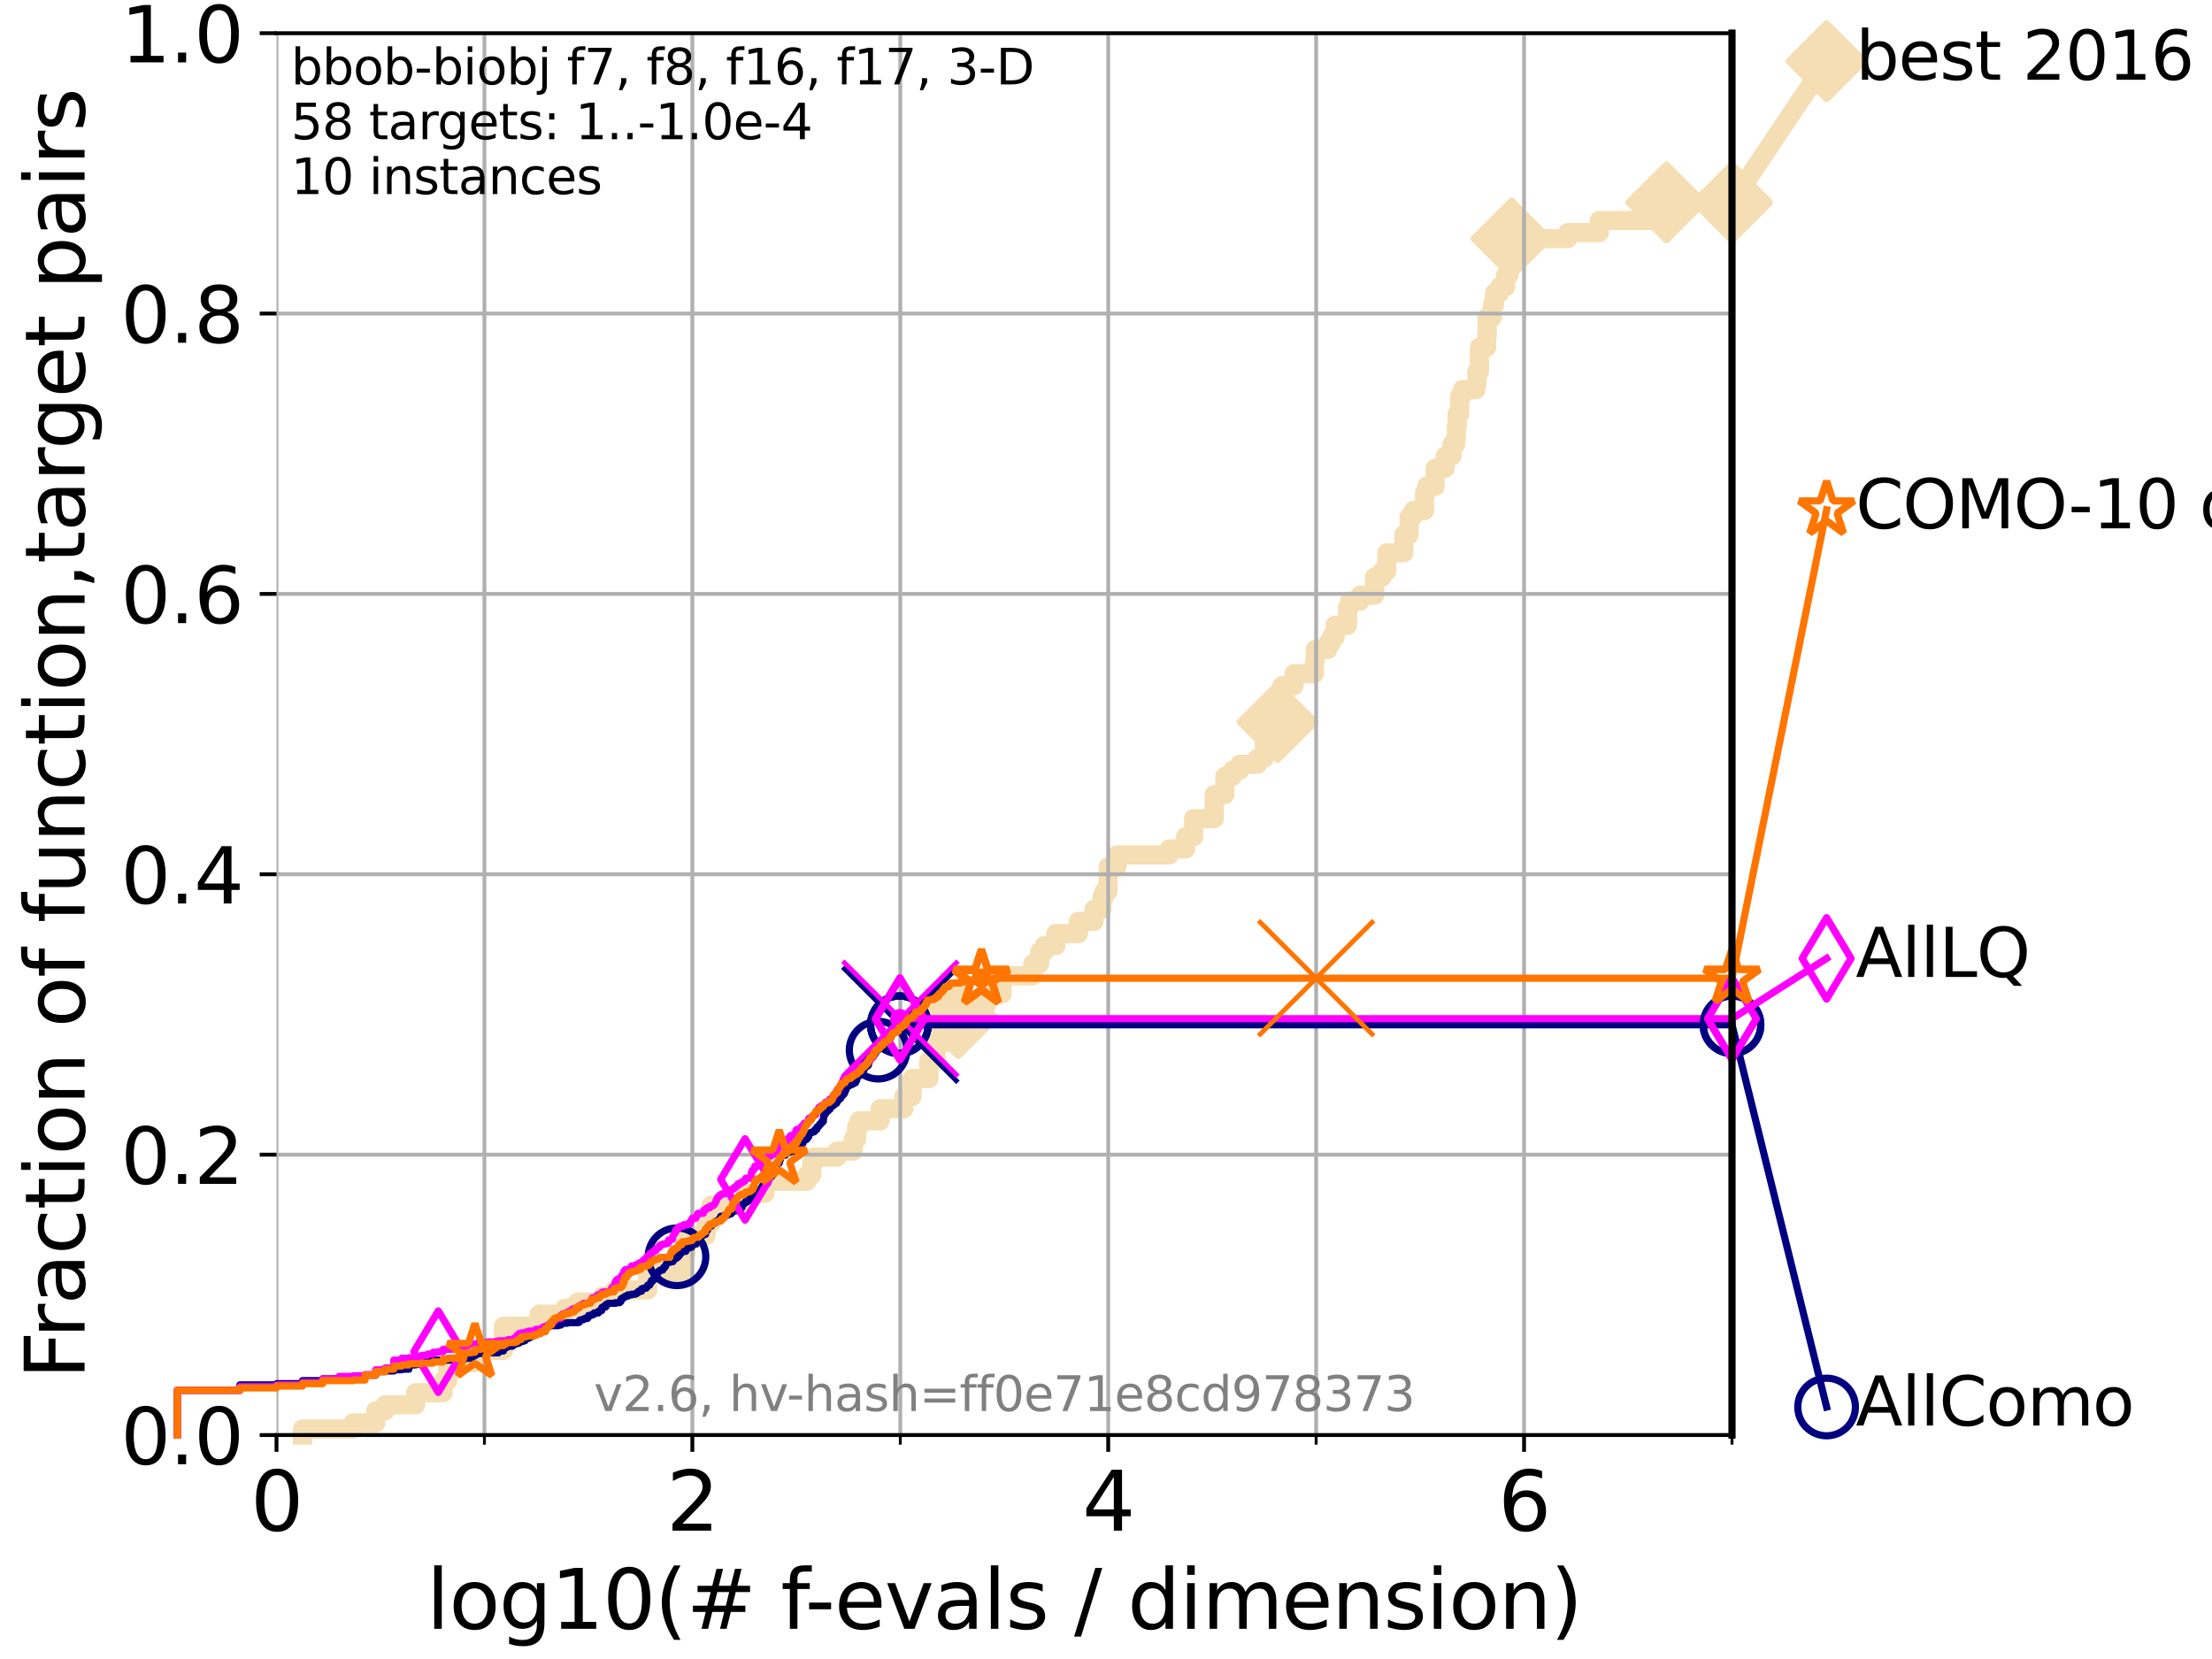 <?xml version="1.0" encoding="utf-8" standalone="no"?>
<!DOCTYPE svg PUBLIC "-//W3C//DTD SVG 1.1//EN"
  "http://www.w3.org/Graphics/SVG/1.1/DTD/svg11.dtd">
<svg xmlns:xlink="http://www.w3.org/1999/xlink" width="460.8pt" height="345.6pt" viewBox="0 0 460.8 345.6" xmlns="http://www.w3.org/2000/svg" version="1.1">
 <defs>
  <style type="text/css">*{stroke-linejoin: round; stroke-linecap: butt}</style>
 </defs>
 <g id="figure_1">
  <g id="patch_1">
   <path d="M 0 345.6 
L 460.8 345.6 
L 460.8 0 
L 0 0 
z
" style="fill: #ffffff"/>
  </g>
  <g id="axes_1">
   <g id="patch_2">
    <path d="M 57.6 298.944 
L 360.806 298.944 
L 360.806 6.912 
L 57.6 6.912 
z
" style="fill: #ffffff"/>
   </g>
   <g id="line2d_1">
    <path d="M 63.012 298.944 
L 63.012 297.685 
L 73.539 297.685 
L 73.539 296.426 
L 78.267 296.426 
L 78.267 293.909 
L 80.249 293.909 
L 80.249 292.65 
L 86.578 292.65 
L 86.578 290.133 
L 92.323 290.133 
L 92.323 287.615 
L 93.288 287.615 
L 93.288 285.098 
L 95.081 285.098 
L 95.081 283.839 
L 98.933 283.839 
L 98.933 281.321 
L 104.86 281.321 
L 104.86 276.286 
L 112.318 276.286 
L 112.318 273.769 
L 117.644 273.769 
L 117.644 272.51 
L 120.284 272.51 
L 120.284 271.251 
L 125.527 271.251 
L 125.527 269.993 
L 128.06 269.993 
L 128.06 268.734 
L 134.932 268.734 
L 134.932 264.958 
L 142.109 264.958 
L 142.109 261.181 
L 142.865 261.181 
L 142.865 257.405 
L 147.076 257.405 
L 147.076 254.887 
L 148.074 254.887 
L 148.074 251.111 
L 155.599 251.111 
L 155.599 248.594 
L 159.345 248.594 
L 159.345 246.076 
L 168.099 246.076 
L 168.099 244.817 
L 169.095 244.817 
L 169.095 242.3 
L 169.508 242.3 
L 169.508 241.041 
L 174.368 241.041 
L 174.368 239.782 
L 177.747 239.782 
L 177.747 237.265 
L 178.472 237.265 
L 178.472 234.747 
L 178.963 234.747 
L 178.963 233.489 
L 183.348 233.489 
L 183.348 230.971 
L 188.283 230.971 
L 188.283 228.454 
L 190.01 228.454 
L 190.01 224.677 
L 193.513 224.677 
L 193.513 220.901 
L 195.018 220.901 
L 195.018 217.125 
L 198.835 217.125 
L 198.835 214.607 
L 199.63 214.607 
L 199.63 212.09 
L 203.883 212.09 
L 203.883 209.572 
L 205.373 209.572 
L 205.373 207.055 
L 208.74 207.055 
L 208.74 203.278 
L 215.15 203.278 
L 215.15 200.761 
L 216.584 200.761 
L 216.584 198.243 
L 217.578 198.243 
L 217.578 196.985 
L 219.952 196.985 
L 219.952 194.467 
L 224.643 194.467 
L 224.643 191.95 
L 227.907 191.95 
L 227.907 189.432 
L 229.552 189.432 
L 229.552 186.914 
L 230.022 186.914 
L 230.022 185.656 
L 230.816 185.656 
L 230.858 180.621 
L 232.673 180.621 
L 232.673 178.103 
L 243.582 178.103 
L 243.582 176.844 
L 246.978 176.844 
L 246.978 174.327 
L 248.655 174.327 
L 248.655 170.551 
L 252.955 170.551 
L 252.962 165.516 
L 255.16 165.516 
L 255.16 161.739 
L 256.735 161.739 
L 256.735 160.481 
L 258.261 160.481 
L 258.261 159.222 
L 261.951 159.222 
L 261.951 157.963 
L 263.397 157.963 
L 263.397 154.187 
L 263.858 154.187 
L 263.858 150.41 
L 266.152 150.41 
L 266.152 146.634 
L 267.032 146.634 
L 267.032 142.858 
L 269.562 142.858 
L 269.562 140.34 
L 273.821 140.34 
L 273.821 137.823 
L 273.979 137.823 
L 273.979 135.305 
L 276.579 135.305 
L 276.579 134.047 
L 277.303 134.047 
L 277.303 132.788 
L 278.126 132.788 
L 278.126 130.27 
L 280.722 130.27 
L 280.722 126.494 
L 281.154 126.494 
L 281.154 125.235 
L 283.343 125.235 
L 283.343 123.977 
L 286.354 123.977 
L 286.354 120.2 
L 287.947 120.2 
L 287.947 118.942 
L 288.903 118.942 
L 288.903 115.165 
L 292.442 115.165 
L 292.442 111.389 
L 293.555 111.389 
L 293.555 107.613 
L 294.411 107.613 
L 294.411 106.354 
L 296.769 106.354 
L 296.769 102.578 
L 297.171 102.578 
L 297.171 101.319 
L 298.966 101.319 
L 298.966 97.543 
L 301.053 97.543 
L 301.053 95.025 
L 302.483 95.025 
L 302.483 92.508 
L 303.239 92.508 
L 303.239 91.249 
L 303.389 91.249 
L 303.389 88.731 
L 303.56 88.731 
L 303.56 86.214 
L 304.087 86.214 
L 304.087 82.438 
L 304.632 82.438 
L 304.632 81.179 
L 307.454 81.179 
L 307.454 79.92 
L 307.675 79.92 
L 307.675 77.402 
L 308.196 77.402 
L 308.197 72.367 
L 309.687 72.367 
L 309.687 69.85 
L 309.812 69.85 
L 309.812 66.074 
L 310.9 66.074 
L 310.9 63.556 
L 311.321 63.556 
L 311.321 61.039 
L 312.386 61.039 
L 312.386 59.78 
L 313.644 59.78 
L 313.644 57.262 
L 314.334 57.262 
L 314.334 53.486 
L 314.886 53.486 
L 314.886 49.71 
L 326.59 49.71 
L 326.59 48.451 
L 333.174 48.451 
L 333.174 45.934 
L 347.129 45.934 
L 347.129 42.157 
L 360.806 42.157 
L 360.806 42.157 
" style="fill: none; stroke: #f5deb3; stroke-width: 4; stroke-linecap: square"/>
   </g>
   <g id="line2d_2">
    <defs>
     <path id="m83ace3c768" d="M -0 7.778 
L 7.778 0 
L 0 -7.778 
L -7.778 -0 
z
" style="stroke: #f5deb3; stroke-width: 1.5; stroke-linejoin: miter"/>
    </defs>
    <g>
     <use xlink:href="#m83ace3c768" x="199.63" y="212.09" style="fill: #f5deb3; stroke: #f5deb3; stroke-width: 1.5; stroke-linejoin: miter"/>
     <use xlink:href="#m83ace3c768" x="266.152" y="150.41" style="fill: #f5deb3; stroke: #f5deb3; stroke-width: 1.5; stroke-linejoin: miter"/>
     <use xlink:href="#m83ace3c768" x="314.886" y="49.71" style="fill: #f5deb3; stroke: #f5deb3; stroke-width: 1.5; stroke-linejoin: miter"/>
     <use xlink:href="#m83ace3c768" x="347.129" y="42.157" style="fill: #f5deb3; stroke: #f5deb3; stroke-width: 1.5; stroke-linejoin: miter"/>
     <use xlink:href="#m83ace3c768" x="360.806" y="42.157" style="fill: #f5deb3; stroke: #f5deb3; stroke-width: 1.5; stroke-linejoin: miter"/>
    </g>
   </g>
   <g id="line2d_3">
    <path style="fill: none; stroke: #f5deb3; stroke-width: 4; stroke-linecap: square"/>
    <g/>
   </g>
   <g id="line2d_4">
    <path d="M 360.806 42.157 
L 380.515 12.753 
" style="fill: none; stroke: #f5deb3; stroke-width: 4; stroke-linecap: square"/>
    <g>
     <use xlink:href="#m83ace3c768" x="360.806" y="42.157" style="fill: #f5deb3; stroke: #f5deb3; stroke-width: 1.5; stroke-linejoin: miter"/>
     <use xlink:href="#m83ace3c768" x="380.515" y="12.753" style="fill: #f5deb3; stroke: #f5deb3; stroke-width: 1.5; stroke-linejoin: miter"/>
    </g>
   </g>
   <g id="matplotlib.axis_1">
    <g id="xtick_1">
     <g id="line2d_5">
      <path d="M 57.6 298.944 
L 57.6 6.912 
" clip-path="url(#pb89caf2c19)" style="fill: none; stroke: #b0b0b0; stroke-width: 0.8; stroke-linecap: square"/>
     </g>
     <g id="line2d_6">
      <defs>
       <path id="m88c24b788f" d="M 0 0 
L 0 3.5 
" style="stroke: #000000; stroke-width: 0.8"/>
      </defs>
      <g>
       <use xlink:href="#m88c24b788f" x="57.6" y="298.944" style="stroke: #000000; stroke-width: 0.8"/>
      </g>
     </g>
     <g id="text_1">
      <!-- 0 -->
      <g transform="translate(52.192 318.861) scale(0.17 -0.17)">
       <defs>
        <path id="DejaVuSans-30" d="M 2034 4250 
Q 1547 4250 1301 3770 
Q 1056 3291 1056 2328 
Q 1056 1369 1301 889 
Q 1547 409 2034 409 
Q 2525 409 2770 889 
Q 3016 1369 3016 2328 
Q 3016 3291 2770 3770 
Q 2525 4250 2034 4250 
z
M 2034 4750 
Q 2819 4750 3233 4129 
Q 3647 3509 3647 2328 
Q 3647 1150 3233 529 
Q 2819 -91 2034 -91 
Q 1250 -91 836 529 
Q 422 1150 422 2328 
Q 422 3509 836 4129 
Q 1250 4750 2034 4750 
z
" transform="scale(0.016)"/>
       </defs>
       <use xlink:href="#DejaVuSans-30"/>
      </g>
     </g>
    </g>
    <g id="xtick_2">
     <g id="line2d_7">
      <path d="M 144.23 298.944 
L 144.23 6.912 
" clip-path="url(#pb89caf2c19)" style="fill: none; stroke: #b0b0b0; stroke-width: 0.8; stroke-linecap: square"/>
     </g>
     <g id="line2d_8">
      <g>
       <use xlink:href="#m88c24b788f" x="144.23" y="298.944" style="stroke: #000000; stroke-width: 0.8"/>
      </g>
     </g>
     <g id="text_2">
      <!-- 2 -->
      <g transform="translate(138.822 318.861) scale(0.17 -0.17)">
       <defs>
        <path id="DejaVuSans-32" d="M 1228 531 
L 3431 531 
L 3431 0 
L 469 0 
L 469 531 
Q 828 903 1448 1529 
Q 2069 2156 2228 2338 
Q 2531 2678 2651 2914 
Q 2772 3150 2772 3378 
Q 2772 3750 2511 3984 
Q 2250 4219 1831 4219 
Q 1534 4219 1204 4116 
Q 875 4013 500 3803 
L 500 4441 
Q 881 4594 1212 4672 
Q 1544 4750 1819 4750 
Q 2544 4750 2975 4387 
Q 3406 4025 3406 3419 
Q 3406 3131 3298 2873 
Q 3191 2616 2906 2266 
Q 2828 2175 2409 1742 
Q 1991 1309 1228 531 
z
" transform="scale(0.016)"/>
       </defs>
       <use xlink:href="#DejaVuSans-32"/>
      </g>
     </g>
    </g>
    <g id="xtick_3">
     <g id="line2d_9">
      <path d="M 230.861 298.944 
L 230.861 6.912 
" clip-path="url(#pb89caf2c19)" style="fill: none; stroke: #b0b0b0; stroke-width: 0.8; stroke-linecap: square"/>
     </g>
     <g id="line2d_10">
      <g>
       <use xlink:href="#m88c24b788f" x="230.861" y="298.944" style="stroke: #000000; stroke-width: 0.8"/>
      </g>
     </g>
     <g id="text_3">
      <!-- 4 -->
      <g transform="translate(225.453 318.861) scale(0.17 -0.17)">
       <defs>
        <path id="DejaVuSans-34" d="M 2419 4116 
L 825 1625 
L 2419 1625 
L 2419 4116 
z
M 2253 4666 
L 3047 4666 
L 3047 1625 
L 3713 1625 
L 3713 1100 
L 3047 1100 
L 3047 0 
L 2419 0 
L 2419 1100 
L 313 1100 
L 313 1709 
L 2253 4666 
z
" transform="scale(0.016)"/>
       </defs>
       <use xlink:href="#DejaVuSans-34"/>
      </g>
     </g>
    </g>
    <g id="xtick_4">
     <g id="line2d_11">
      <path d="M 317.491 298.944 
L 317.491 6.912 
" clip-path="url(#pb89caf2c19)" style="fill: none; stroke: #b0b0b0; stroke-width: 0.8; stroke-linecap: square"/>
     </g>
     <g id="line2d_12">
      <g>
       <use xlink:href="#m88c24b788f" x="317.491" y="298.944" style="stroke: #000000; stroke-width: 0.8"/>
      </g>
     </g>
     <g id="text_4">
      <!-- 6 -->
      <g transform="translate(312.083 318.861) scale(0.17 -0.17)">
       <defs>
        <path id="DejaVuSans-36" d="M 2113 2584 
Q 1688 2584 1439 2293 
Q 1191 2003 1191 1497 
Q 1191 994 1439 701 
Q 1688 409 2113 409 
Q 2538 409 2786 701 
Q 3034 994 3034 1497 
Q 3034 2003 2786 2293 
Q 2538 2584 2113 2584 
z
M 3366 4563 
L 3366 3988 
Q 3128 4100 2886 4159 
Q 2644 4219 2406 4219 
Q 1781 4219 1451 3797 
Q 1122 3375 1075 2522 
Q 1259 2794 1537 2939 
Q 1816 3084 2150 3084 
Q 2853 3084 3261 2657 
Q 3669 2231 3669 1497 
Q 3669 778 3244 343 
Q 2819 -91 2113 -91 
Q 1303 -91 875 529 
Q 447 1150 447 2328 
Q 447 3434 972 4092 
Q 1497 4750 2381 4750 
Q 2619 4750 2861 4703 
Q 3103 4656 3366 4563 
z
" transform="scale(0.016)"/>
       </defs>
       <use xlink:href="#DejaVuSans-36"/>
      </g>
     </g>
    </g>
    <g id="xtick_5">
     <g id="line2d_13">
      <path d="M 100.915 298.944 
L 100.915 6.912 
" clip-path="url(#pb89caf2c19)" style="fill: none; stroke: #b0b0b0; stroke-width: 0.8; stroke-linecap: square"/>
     </g>
     <g id="line2d_14">
      <defs>
       <path id="ma2af7bac2d" d="M 0 0 
L 0 2 
" style="stroke: #000000; stroke-width: 0.6"/>
      </defs>
      <g>
       <use xlink:href="#ma2af7bac2d" x="100.915" y="298.944" style="stroke: #000000; stroke-width: 0.6"/>
      </g>
     </g>
    </g>
    <g id="xtick_6">
     <g id="line2d_15">
      <path d="M 187.546 298.944 
L 187.546 6.912 
" clip-path="url(#pb89caf2c19)" style="fill: none; stroke: #b0b0b0; stroke-width: 0.8; stroke-linecap: square"/>
     </g>
     <g id="line2d_16">
      <g>
       <use xlink:href="#ma2af7bac2d" x="187.546" y="298.944" style="stroke: #000000; stroke-width: 0.6"/>
      </g>
     </g>
    </g>
    <g id="xtick_7">
     <g id="line2d_17">
      <path d="M 274.176 298.944 
L 274.176 6.912 
" clip-path="url(#pb89caf2c19)" style="fill: none; stroke: #b0b0b0; stroke-width: 0.8; stroke-linecap: square"/>
     </g>
     <g id="line2d_18">
      <g>
       <use xlink:href="#ma2af7bac2d" x="274.176" y="298.944" style="stroke: #000000; stroke-width: 0.6"/>
      </g>
     </g>
    </g>
    <g id="xtick_8">
     <g id="line2d_19">
      <path d="M 360.806 298.944 
L 360.806 6.912 
" clip-path="url(#pb89caf2c19)" style="fill: none; stroke: #b0b0b0; stroke-width: 0.8; stroke-linecap: square"/>
     </g>
     <g id="line2d_20">
      <g>
       <use xlink:href="#ma2af7bac2d" x="360.806" y="298.944" style="stroke: #000000; stroke-width: 0.6"/>
      </g>
     </g>
    </g>
    <g id="text_5">
     <!-- log10(# f-evals / dimension) -->
     <g transform="translate(88.823 339.314) scale(0.17 -0.17)">
      <defs>
       <path id="DejaVuSans-6c" d="M 603 4863 
L 1178 4863 
L 1178 0 
L 603 0 
L 603 4863 
z
" transform="scale(0.016)"/>
       <path id="DejaVuSans-6f" d="M 1959 3097 
Q 1497 3097 1228 2736 
Q 959 2375 959 1747 
Q 959 1119 1226 758 
Q 1494 397 1959 397 
Q 2419 397 2687 759 
Q 2956 1122 2956 1747 
Q 2956 2369 2687 2733 
Q 2419 3097 1959 3097 
z
M 1959 3584 
Q 2709 3584 3137 3096 
Q 3566 2609 3566 1747 
Q 3566 888 3137 398 
Q 2709 -91 1959 -91 
Q 1206 -91 779 398 
Q 353 888 353 1747 
Q 353 2609 779 3096 
Q 1206 3584 1959 3584 
z
" transform="scale(0.016)"/>
       <path id="DejaVuSans-67" d="M 2906 1791 
Q 2906 2416 2648 2759 
Q 2391 3103 1925 3103 
Q 1463 3103 1205 2759 
Q 947 2416 947 1791 
Q 947 1169 1205 825 
Q 1463 481 1925 481 
Q 2391 481 2648 825 
Q 2906 1169 2906 1791 
z
M 3481 434 
Q 3481 -459 3084 -895 
Q 2688 -1331 1869 -1331 
Q 1566 -1331 1297 -1286 
Q 1028 -1241 775 -1147 
L 775 -588 
Q 1028 -725 1275 -790 
Q 1522 -856 1778 -856 
Q 2344 -856 2625 -561 
Q 2906 -266 2906 331 
L 2906 616 
Q 2728 306 2450 153 
Q 2172 0 1784 0 
Q 1141 0 747 490 
Q 353 981 353 1791 
Q 353 2603 747 3093 
Q 1141 3584 1784 3584 
Q 2172 3584 2450 3431 
Q 2728 3278 2906 2969 
L 2906 3500 
L 3481 3500 
L 3481 434 
z
" transform="scale(0.016)"/>
       <path id="DejaVuSans-31" d="M 794 531 
L 1825 531 
L 1825 4091 
L 703 3866 
L 703 4441 
L 1819 4666 
L 2450 4666 
L 2450 531 
L 3481 531 
L 3481 0 
L 794 0 
L 794 531 
z
" transform="scale(0.016)"/>
       <path id="DejaVuSans-28" d="M 1984 4856 
Q 1566 4138 1362 3434 
Q 1159 2731 1159 2009 
Q 1159 1288 1364 580 
Q 1569 -128 1984 -844 
L 1484 -844 
Q 1016 -109 783 600 
Q 550 1309 550 2009 
Q 550 2706 781 3412 
Q 1013 4119 1484 4856 
L 1984 4856 
z
" transform="scale(0.016)"/>
       <path id="DejaVuSans-23" d="M 3272 2816 
L 2363 2816 
L 2100 1772 
L 3016 1772 
L 3272 2816 
z
M 2803 4594 
L 2478 3297 
L 3391 3297 
L 3719 4594 
L 4219 4594 
L 3897 3297 
L 4872 3297 
L 4872 2816 
L 3775 2816 
L 3519 1772 
L 4513 1772 
L 4513 1294 
L 3397 1294 
L 3072 0 
L 2572 0 
L 2894 1294 
L 1978 1294 
L 1656 0 
L 1153 0 
L 1478 1294 
L 494 1294 
L 494 1772 
L 1594 1772 
L 1856 2816 
L 850 2816 
L 850 3297 
L 1978 3297 
L 2297 4594 
L 2803 4594 
z
" transform="scale(0.016)"/>
       <path id="DejaVuSans-20" transform="scale(0.016)"/>
       <path id="DejaVuSans-66" d="M 2375 4863 
L 2375 4384 
L 1825 4384 
Q 1516 4384 1395 4259 
Q 1275 4134 1275 3809 
L 1275 3500 
L 2222 3500 
L 2222 3053 
L 1275 3053 
L 1275 0 
L 697 0 
L 697 3053 
L 147 3053 
L 147 3500 
L 697 3500 
L 697 3744 
Q 697 4328 969 4595 
Q 1241 4863 1831 4863 
L 2375 4863 
z
" transform="scale(0.016)"/>
       <path id="DejaVuSans-2d" d="M 313 2009 
L 1997 2009 
L 1997 1497 
L 313 1497 
L 313 2009 
z
" transform="scale(0.016)"/>
       <path id="DejaVuSans-65" d="M 3597 1894 
L 3597 1613 
L 953 1613 
Q 991 1019 1311 708 
Q 1631 397 2203 397 
Q 2534 397 2845 478 
Q 3156 559 3463 722 
L 3463 178 
Q 3153 47 2828 -22 
Q 2503 -91 2169 -91 
Q 1331 -91 842 396 
Q 353 884 353 1716 
Q 353 2575 817 3079 
Q 1281 3584 2069 3584 
Q 2775 3584 3186 3129 
Q 3597 2675 3597 1894 
z
M 3022 2063 
Q 3016 2534 2758 2815 
Q 2500 3097 2075 3097 
Q 1594 3097 1305 2825 
Q 1016 2553 972 2059 
L 3022 2063 
z
" transform="scale(0.016)"/>
       <path id="DejaVuSans-76" d="M 191 3500 
L 800 3500 
L 1894 563 
L 2988 3500 
L 3597 3500 
L 2284 0 
L 1503 0 
L 191 3500 
z
" transform="scale(0.016)"/>
       <path id="DejaVuSans-61" d="M 2194 1759 
Q 1497 1759 1228 1600 
Q 959 1441 959 1056 
Q 959 750 1161 570 
Q 1363 391 1709 391 
Q 2188 391 2477 730 
Q 2766 1069 2766 1631 
L 2766 1759 
L 2194 1759 
z
M 3341 1997 
L 3341 0 
L 2766 0 
L 2766 531 
Q 2569 213 2275 61 
Q 1981 -91 1556 -91 
Q 1019 -91 701 211 
Q 384 513 384 1019 
Q 384 1609 779 1909 
Q 1175 2209 1959 2209 
L 2766 2209 
L 2766 2266 
Q 2766 2663 2505 2880 
Q 2244 3097 1772 3097 
Q 1472 3097 1187 3025 
Q 903 2953 641 2809 
L 641 3341 
Q 956 3463 1253 3523 
Q 1550 3584 1831 3584 
Q 2591 3584 2966 3190 
Q 3341 2797 3341 1997 
z
" transform="scale(0.016)"/>
       <path id="DejaVuSans-73" d="M 2834 3397 
L 2834 2853 
Q 2591 2978 2328 3040 
Q 2066 3103 1784 3103 
Q 1356 3103 1142 2972 
Q 928 2841 928 2578 
Q 928 2378 1081 2264 
Q 1234 2150 1697 2047 
L 1894 2003 
Q 2506 1872 2764 1633 
Q 3022 1394 3022 966 
Q 3022 478 2636 193 
Q 2250 -91 1575 -91 
Q 1294 -91 989 -36 
Q 684 19 347 128 
L 347 722 
Q 666 556 975 473 
Q 1284 391 1588 391 
Q 1994 391 2212 530 
Q 2431 669 2431 922 
Q 2431 1156 2273 1281 
Q 2116 1406 1581 1522 
L 1381 1569 
Q 847 1681 609 1914 
Q 372 2147 372 2553 
Q 372 3047 722 3315 
Q 1072 3584 1716 3584 
Q 2034 3584 2315 3537 
Q 2597 3491 2834 3397 
z
" transform="scale(0.016)"/>
       <path id="DejaVuSans-2f" d="M 1625 4666 
L 2156 4666 
L 531 -594 
L 0 -594 
L 1625 4666 
z
" transform="scale(0.016)"/>
       <path id="DejaVuSans-64" d="M 2906 2969 
L 2906 4863 
L 3481 4863 
L 3481 0 
L 2906 0 
L 2906 525 
Q 2725 213 2448 61 
Q 2172 -91 1784 -91 
Q 1150 -91 751 415 
Q 353 922 353 1747 
Q 353 2572 751 3078 
Q 1150 3584 1784 3584 
Q 2172 3584 2448 3432 
Q 2725 3281 2906 2969 
z
M 947 1747 
Q 947 1113 1208 752 
Q 1469 391 1925 391 
Q 2381 391 2643 752 
Q 2906 1113 2906 1747 
Q 2906 2381 2643 2742 
Q 2381 3103 1925 3103 
Q 1469 3103 1208 2742 
Q 947 2381 947 1747 
z
" transform="scale(0.016)"/>
       <path id="DejaVuSans-69" d="M 603 3500 
L 1178 3500 
L 1178 0 
L 603 0 
L 603 3500 
z
M 603 4863 
L 1178 4863 
L 1178 4134 
L 603 4134 
L 603 4863 
z
" transform="scale(0.016)"/>
       <path id="DejaVuSans-6d" d="M 3328 2828 
Q 3544 3216 3844 3400 
Q 4144 3584 4550 3584 
Q 5097 3584 5394 3201 
Q 5691 2819 5691 2113 
L 5691 0 
L 5113 0 
L 5113 2094 
Q 5113 2597 4934 2840 
Q 4756 3084 4391 3084 
Q 3944 3084 3684 2787 
Q 3425 2491 3425 1978 
L 3425 0 
L 2847 0 
L 2847 2094 
Q 2847 2600 2669 2842 
Q 2491 3084 2119 3084 
Q 1678 3084 1418 2786 
Q 1159 2488 1159 1978 
L 1159 0 
L 581 0 
L 581 3500 
L 1159 3500 
L 1159 2956 
Q 1356 3278 1631 3431 
Q 1906 3584 2284 3584 
Q 2666 3584 2933 3390 
Q 3200 3197 3328 2828 
z
" transform="scale(0.016)"/>
       <path id="DejaVuSans-6e" d="M 3513 2113 
L 3513 0 
L 2938 0 
L 2938 2094 
Q 2938 2591 2744 2837 
Q 2550 3084 2163 3084 
Q 1697 3084 1428 2787 
Q 1159 2491 1159 1978 
L 1159 0 
L 581 0 
L 581 3500 
L 1159 3500 
L 1159 2956 
Q 1366 3272 1645 3428 
Q 1925 3584 2291 3584 
Q 2894 3584 3203 3211 
Q 3513 2838 3513 2113 
z
" transform="scale(0.016)"/>
       <path id="DejaVuSans-29" d="M 513 4856 
L 1013 4856 
Q 1481 4119 1714 3412 
Q 1947 2706 1947 2009 
Q 1947 1309 1714 600 
Q 1481 -109 1013 -844 
L 513 -844 
Q 928 -128 1133 580 
Q 1338 1288 1338 2009 
Q 1338 2731 1133 3434 
Q 928 4138 513 4856 
z
" transform="scale(0.016)"/>
      </defs>
      <use xlink:href="#DejaVuSans-6c"/>
      <use xlink:href="#DejaVuSans-6f" x="27.783"/>
      <use xlink:href="#DejaVuSans-67" x="88.965"/>
      <use xlink:href="#DejaVuSans-31" x="152.441"/>
      <use xlink:href="#DejaVuSans-30" x="216.064"/>
      <use xlink:href="#DejaVuSans-28" x="279.688"/>
      <use xlink:href="#DejaVuSans-23" x="318.701"/>
      <use xlink:href="#DejaVuSans-20" x="402.49"/>
      <use xlink:href="#DejaVuSans-66" x="434.277"/>
      <use xlink:href="#DejaVuSans-2d" x="463.982"/>
      <use xlink:href="#DejaVuSans-65" x="500.066"/>
      <use xlink:href="#DejaVuSans-76" x="561.59"/>
      <use xlink:href="#DejaVuSans-61" x="620.77"/>
      <use xlink:href="#DejaVuSans-6c" x="682.049"/>
      <use xlink:href="#DejaVuSans-73" x="709.832"/>
      <use xlink:href="#DejaVuSans-20" x="761.932"/>
      <use xlink:href="#DejaVuSans-2f" x="793.719"/>
      <use xlink:href="#DejaVuSans-20" x="827.41"/>
      <use xlink:href="#DejaVuSans-64" x="859.197"/>
      <use xlink:href="#DejaVuSans-69" x="922.674"/>
      <use xlink:href="#DejaVuSans-6d" x="950.457"/>
      <use xlink:href="#DejaVuSans-65" x="1047.869"/>
      <use xlink:href="#DejaVuSans-6e" x="1109.393"/>
      <use xlink:href="#DejaVuSans-73" x="1172.771"/>
      <use xlink:href="#DejaVuSans-69" x="1224.871"/>
      <use xlink:href="#DejaVuSans-6f" x="1252.654"/>
      <use xlink:href="#DejaVuSans-6e" x="1313.836"/>
      <use xlink:href="#DejaVuSans-29" x="1377.215"/>
     </g>
    </g>
   </g>
   <g id="matplotlib.axis_2">
    <g id="ytick_1">
     <g id="line2d_21">
      <path d="M 57.6 298.944 
L 360.806 298.944 
" clip-path="url(#pb89caf2c19)" style="fill: none; stroke: #b0b0b0; stroke-width: 0.8; stroke-linecap: square"/>
     </g>
     <g id="line2d_22">
      <defs>
       <path id="m24fc89b840" d="M 0 0 
L -3.5 0 
" style="stroke: #000000; stroke-width: 0.8"/>
      </defs>
      <g>
       <use xlink:href="#m24fc89b840" x="57.6" y="298.944" style="stroke: #000000; stroke-width: 0.8"/>
      </g>
     </g>
     <g id="text_6">
      <!-- 0.0 -->
      <g transform="translate(25.155 305.023) scale(0.16 -0.16)">
       <defs>
        <path id="DejaVuSans-2e" d="M 684 794 
L 1344 794 
L 1344 0 
L 684 0 
L 684 794 
z
" transform="scale(0.016)"/>
       </defs>
       <use xlink:href="#DejaVuSans-30"/>
       <use xlink:href="#DejaVuSans-2e" x="63.623"/>
       <use xlink:href="#DejaVuSans-30" x="95.41"/>
      </g>
     </g>
    </g>
    <g id="ytick_2">
     <g id="line2d_23">
      <path d="M 57.6 240.538 
L 360.806 240.538 
" clip-path="url(#pb89caf2c19)" style="fill: none; stroke: #b0b0b0; stroke-width: 0.8; stroke-linecap: square"/>
     </g>
     <g id="line2d_24">
      <g>
       <use xlink:href="#m24fc89b840" x="57.6" y="240.538" style="stroke: #000000; stroke-width: 0.8"/>
      </g>
     </g>
     <g id="text_7">
      <!-- 0.2 -->
      <g transform="translate(25.155 246.616) scale(0.16 -0.16)">
       <use xlink:href="#DejaVuSans-30"/>
       <use xlink:href="#DejaVuSans-2e" x="63.623"/>
       <use xlink:href="#DejaVuSans-32" x="95.41"/>
      </g>
     </g>
    </g>
    <g id="ytick_3">
     <g id="line2d_25">
      <path d="M 57.6 182.131 
L 360.806 182.131 
" clip-path="url(#pb89caf2c19)" style="fill: none; stroke: #b0b0b0; stroke-width: 0.8; stroke-linecap: square"/>
     </g>
     <g id="line2d_26">
      <g>
       <use xlink:href="#m24fc89b840" x="57.6" y="182.131" style="stroke: #000000; stroke-width: 0.8"/>
      </g>
     </g>
     <g id="text_8">
      <!-- 0.4 -->
      <g transform="translate(25.155 188.21) scale(0.16 -0.16)">
       <use xlink:href="#DejaVuSans-30"/>
       <use xlink:href="#DejaVuSans-2e" x="63.623"/>
       <use xlink:href="#DejaVuSans-34" x="95.41"/>
      </g>
     </g>
    </g>
    <g id="ytick_4">
     <g id="line2d_27">
      <path d="M 57.6 123.725 
L 360.806 123.725 
" clip-path="url(#pb89caf2c19)" style="fill: none; stroke: #b0b0b0; stroke-width: 0.8; stroke-linecap: square"/>
     </g>
     <g id="line2d_28">
      <g>
       <use xlink:href="#m24fc89b840" x="57.6" y="123.725" style="stroke: #000000; stroke-width: 0.8"/>
      </g>
     </g>
     <g id="text_9">
      <!-- 0.6 -->
      <g transform="translate(25.155 129.804) scale(0.16 -0.16)">
       <use xlink:href="#DejaVuSans-30"/>
       <use xlink:href="#DejaVuSans-2e" x="63.623"/>
       <use xlink:href="#DejaVuSans-36" x="95.41"/>
      </g>
     </g>
    </g>
    <g id="ytick_5">
     <g id="line2d_29">
      <path d="M 57.6 65.318 
L 360.806 65.318 
" clip-path="url(#pb89caf2c19)" style="fill: none; stroke: #b0b0b0; stroke-width: 0.8; stroke-linecap: square"/>
     </g>
     <g id="line2d_30">
      <g>
       <use xlink:href="#m24fc89b840" x="57.6" y="65.318" style="stroke: #000000; stroke-width: 0.8"/>
      </g>
     </g>
     <g id="text_10">
      <!-- 0.8 -->
      <g transform="translate(25.155 71.397) scale(0.16 -0.16)">
       <defs>
        <path id="DejaVuSans-38" d="M 2034 2216 
Q 1584 2216 1326 1975 
Q 1069 1734 1069 1313 
Q 1069 891 1326 650 
Q 1584 409 2034 409 
Q 2484 409 2743 651 
Q 3003 894 3003 1313 
Q 3003 1734 2745 1975 
Q 2488 2216 2034 2216 
z
M 1403 2484 
Q 997 2584 770 2862 
Q 544 3141 544 3541 
Q 544 4100 942 4425 
Q 1341 4750 2034 4750 
Q 2731 4750 3128 4425 
Q 3525 4100 3525 3541 
Q 3525 3141 3298 2862 
Q 3072 2584 2669 2484 
Q 3125 2378 3379 2068 
Q 3634 1759 3634 1313 
Q 3634 634 3220 271 
Q 2806 -91 2034 -91 
Q 1263 -91 848 271 
Q 434 634 434 1313 
Q 434 1759 690 2068 
Q 947 2378 1403 2484 
z
M 1172 3481 
Q 1172 3119 1398 2916 
Q 1625 2713 2034 2713 
Q 2441 2713 2670 2916 
Q 2900 3119 2900 3481 
Q 2900 3844 2670 4047 
Q 2441 4250 2034 4250 
Q 1625 4250 1398 4047 
Q 1172 3844 1172 3481 
z
" transform="scale(0.016)"/>
       </defs>
       <use xlink:href="#DejaVuSans-30"/>
       <use xlink:href="#DejaVuSans-2e" x="63.623"/>
       <use xlink:href="#DejaVuSans-38" x="95.41"/>
      </g>
     </g>
    </g>
    <g id="ytick_6">
     <g id="line2d_31">
      <path d="M 57.6 6.912 
L 360.806 6.912 
" clip-path="url(#pb89caf2c19)" style="fill: none; stroke: #b0b0b0; stroke-width: 0.8; stroke-linecap: square"/>
     </g>
     <g id="line2d_32">
      <g>
       <use xlink:href="#m24fc89b840" x="57.6" y="6.912" style="stroke: #000000; stroke-width: 0.8"/>
      </g>
     </g>
     <g id="text_11">
      <!-- 1.0 -->
      <g transform="translate(25.155 12.991) scale(0.16 -0.16)">
       <use xlink:href="#DejaVuSans-31"/>
       <use xlink:href="#DejaVuSans-2e" x="63.623"/>
       <use xlink:href="#DejaVuSans-30" x="95.41"/>
      </g>
     </g>
    </g>
    <g id="text_12">
     <!-- Fraction of function,target pairs -->
     <g transform="translate(17.62 287.313) rotate(-90) scale(0.17 -0.17)">
      <defs>
       <path id="DejaVuSans-46" d="M 628 4666 
L 3309 4666 
L 3309 4134 
L 1259 4134 
L 1259 2759 
L 3109 2759 
L 3109 2228 
L 1259 2228 
L 1259 0 
L 628 0 
L 628 4666 
z
" transform="scale(0.016)"/>
       <path id="DejaVuSans-72" d="M 2631 2963 
Q 2534 3019 2420 3045 
Q 2306 3072 2169 3072 
Q 1681 3072 1420 2755 
Q 1159 2438 1159 1844 
L 1159 0 
L 581 0 
L 581 3500 
L 1159 3500 
L 1159 2956 
Q 1341 3275 1631 3429 
Q 1922 3584 2338 3584 
Q 2397 3584 2469 3576 
Q 2541 3569 2628 3553 
L 2631 2963 
z
" transform="scale(0.016)"/>
       <path id="DejaVuSans-63" d="M 3122 3366 
L 3122 2828 
Q 2878 2963 2633 3030 
Q 2388 3097 2138 3097 
Q 1578 3097 1268 2742 
Q 959 2388 959 1747 
Q 959 1106 1268 751 
Q 1578 397 2138 397 
Q 2388 397 2633 464 
Q 2878 531 3122 666 
L 3122 134 
Q 2881 22 2623 -34 
Q 2366 -91 2075 -91 
Q 1284 -91 818 406 
Q 353 903 353 1747 
Q 353 2603 823 3093 
Q 1294 3584 2113 3584 
Q 2378 3584 2631 3529 
Q 2884 3475 3122 3366 
z
" transform="scale(0.016)"/>
       <path id="DejaVuSans-74" d="M 1172 4494 
L 1172 3500 
L 2356 3500 
L 2356 3053 
L 1172 3053 
L 1172 1153 
Q 1172 725 1289 603 
Q 1406 481 1766 481 
L 2356 481 
L 2356 0 
L 1766 0 
Q 1100 0 847 248 
Q 594 497 594 1153 
L 594 3053 
L 172 3053 
L 172 3500 
L 594 3500 
L 594 4494 
L 1172 4494 
z
" transform="scale(0.016)"/>
       <path id="DejaVuSans-75" d="M 544 1381 
L 544 3500 
L 1119 3500 
L 1119 1403 
Q 1119 906 1312 657 
Q 1506 409 1894 409 
Q 2359 409 2629 706 
Q 2900 1003 2900 1516 
L 2900 3500 
L 3475 3500 
L 3475 0 
L 2900 0 
L 2900 538 
Q 2691 219 2414 64 
Q 2138 -91 1772 -91 
Q 1169 -91 856 284 
Q 544 659 544 1381 
z
M 1991 3584 
L 1991 3584 
z
" transform="scale(0.016)"/>
       <path id="DejaVuSans-2c" d="M 750 794 
L 1409 794 
L 1409 256 
L 897 -744 
L 494 -744 
L 750 256 
L 750 794 
z
" transform="scale(0.016)"/>
       <path id="DejaVuSans-70" d="M 1159 525 
L 1159 -1331 
L 581 -1331 
L 581 3500 
L 1159 3500 
L 1159 2969 
Q 1341 3281 1617 3432 
Q 1894 3584 2278 3584 
Q 2916 3584 3314 3078 
Q 3713 2572 3713 1747 
Q 3713 922 3314 415 
Q 2916 -91 2278 -91 
Q 1894 -91 1617 61 
Q 1341 213 1159 525 
z
M 3116 1747 
Q 3116 2381 2855 2742 
Q 2594 3103 2138 3103 
Q 1681 3103 1420 2742 
Q 1159 2381 1159 1747 
Q 1159 1113 1420 752 
Q 1681 391 2138 391 
Q 2594 391 2855 752 
Q 3116 1113 3116 1747 
z
" transform="scale(0.016)"/>
      </defs>
      <use xlink:href="#DejaVuSans-46"/>
      <use xlink:href="#DejaVuSans-72" x="50.27"/>
      <use xlink:href="#DejaVuSans-61" x="91.383"/>
      <use xlink:href="#DejaVuSans-63" x="152.662"/>
      <use xlink:href="#DejaVuSans-74" x="207.643"/>
      <use xlink:href="#DejaVuSans-69" x="246.852"/>
      <use xlink:href="#DejaVuSans-6f" x="274.635"/>
      <use xlink:href="#DejaVuSans-6e" x="335.816"/>
      <use xlink:href="#DejaVuSans-20" x="399.195"/>
      <use xlink:href="#DejaVuSans-6f" x="430.982"/>
      <use xlink:href="#DejaVuSans-66" x="492.164"/>
      <use xlink:href="#DejaVuSans-20" x="527.369"/>
      <use xlink:href="#DejaVuSans-66" x="559.156"/>
      <use xlink:href="#DejaVuSans-75" x="594.361"/>
      <use xlink:href="#DejaVuSans-6e" x="657.74"/>
      <use xlink:href="#DejaVuSans-63" x="721.119"/>
      <use xlink:href="#DejaVuSans-74" x="776.1"/>
      <use xlink:href="#DejaVuSans-69" x="815.309"/>
      <use xlink:href="#DejaVuSans-6f" x="843.092"/>
      <use xlink:href="#DejaVuSans-6e" x="904.273"/>
      <use xlink:href="#DejaVuSans-2c" x="967.652"/>
      <use xlink:href="#DejaVuSans-74" x="999.439"/>
      <use xlink:href="#DejaVuSans-61" x="1038.648"/>
      <use xlink:href="#DejaVuSans-72" x="1099.928"/>
      <use xlink:href="#DejaVuSans-67" x="1139.291"/>
      <use xlink:href="#DejaVuSans-65" x="1202.768"/>
      <use xlink:href="#DejaVuSans-74" x="1264.291"/>
      <use xlink:href="#DejaVuSans-20" x="1303.5"/>
      <use xlink:href="#DejaVuSans-70" x="1335.287"/>
      <use xlink:href="#DejaVuSans-61" x="1398.764"/>
      <use xlink:href="#DejaVuSans-69" x="1460.043"/>
      <use xlink:href="#DejaVuSans-72" x="1487.826"/>
      <use xlink:href="#DejaVuSans-73" x="1528.939"/>
     </g>
    </g>
   </g>
   <g id="line2d_33">
    <defs>
     <path id="m06d1a2cec9" d="M 0 1.5 
C 0.398 1.5 0.779 1.342 1.061 1.061 
C 1.342 0.779 1.5 0.398 1.5 0 
C 1.5 -0.398 1.342 -0.779 1.061 -1.061 
C 0.779 -1.342 0.398 -1.5 0 -1.5 
C -0.398 -1.5 -0.779 -1.342 -1.061 -1.061 
C -1.342 -0.779 -1.5 -0.398 -1.5 0 
C -1.5 0.398 -1.342 0.779 -1.061 1.061 
C -0.779 1.342 -0.398 1.5 0 1.5 
z
" style="stroke: #f5deb3"/>
    </defs>
    <g>
     <use xlink:href="#m06d1a2cec9" x="347.129" y="42.157" style="fill: #f5deb3; stroke: #f5deb3"/>
     <use xlink:href="#m06d1a2cec9" x="347.129" y="42.157" style="fill: #f5deb3; stroke: #f5deb3"/>
    </g>
   </g>
   <g id="line2d_34">
    <defs>
     <path id="m4fd3284fb6" d="M 0 1.5 
C 0.398 1.5 0.779 1.342 1.061 1.061 
C 1.342 0.779 1.5 0.398 1.5 0 
C 1.5 -0.398 1.342 -0.779 1.061 -1.061 
C 0.779 -1.342 0.398 -1.5 0 -1.5 
C -0.398 -1.5 -0.779 -1.342 -1.061 -1.061 
C -1.342 -0.779 -1.5 -0.398 -1.5 0 
C -1.5 0.398 -1.342 0.779 -1.061 1.061 
C -0.779 1.342 -0.398 1.5 0 1.5 
z
" style="stroke: #000080"/>
    </defs>
    <g>
     <use xlink:href="#m4fd3284fb6" x="187.357" y="213.474" style="fill: #000080; stroke: #000080"/>
     <use xlink:href="#m4fd3284fb6" x="187.357" y="213.474" style="fill: #000080; stroke: #000080"/>
    </g>
   </g>
   <g id="line2d_35">
    <path d="M 36.933 298.944 
L 36.933 289.629 
L 49.973 289.629 
L 49.973 288.496 
L 57.6 288.496 
L 57.6 288.245 
L 63.012 288.245 
L 63.012 287.615 
L 67.209 287.615 
L 67.209 287.238 
L 70.639 287.238 
L 70.639 286.986 
L 73.539 286.986 
L 73.539 286.734 
L 76.051 286.734 
L 76.051 286.482 
L 78.267 286.482 
L 78.267 285.727 
L 80.249 285.727 
L 80.249 285.601 
L 82.042 285.601 
L 82.042 285.349 
L 83.678 285.349 
L 83.678 285.224 
L 85.184 285.224 
L 85.184 284.342 
L 86.578 284.342 
L 86.578 284.217 
L 87.876 284.217 
L 87.876 283.839 
L 89.09 283.839 
L 89.09 283.335 
L 95.081 283.335 
L 95.081 283.21 
L 96.718 283.21 
L 96.718 282.958 
L 98.223 282.958 
L 98.223 282.454 
L 98.933 282.454 
L 98.933 282.077 
L 99.617 282.077 
L 99.617 281.951 
L 100.277 281.951 
L 100.277 281.825 
L 103.815 281.825 
L 103.815 281.447 
L 104.86 281.447 
L 104.86 280.818 
L 105.362 280.818 
L 105.362 280.566 
L 105.851 280.566 
L 105.851 280.44 
L 106.791 280.44 
L 106.791 280.063 
L 107.245 280.063 
L 107.245 279.937 
L 107.687 279.937 
L 107.687 279.811 
L 108.12 279.811 
L 108.12 279.559 
L 108.543 279.559 
L 108.543 279.433 
L 108.956 279.433 
L 108.956 279.307 
L 109.361 279.307 
L 109.361 278.804 
L 110.145 278.804 
L 110.145 278.552 
L 110.525 278.552 
L 110.525 278.426 
L 110.897 278.426 
L 110.897 278.174 
L 111.262 278.174 
L 111.262 278.049 
L 111.621 278.049 
L 111.621 277.545 
L 112.318 277.545 
L 112.318 277.042 
L 112.657 277.042 
L 112.657 276.916 
L 112.989 276.916 
L 112.989 276.79 
L 113.317 276.79 
L 113.317 276.664 
L 113.638 276.664 
L 113.638 276.286 
L 113.954 276.286 
L 113.954 276.16 
L 116.309 276.16 
L 116.309 276.035 
L 116.854 276.035 
L 116.854 275.657 
L 118.152 275.657 
L 118.152 275.531 
L 120.507 275.531 
L 120.507 275.405 
L 120.727 275.405 
L 120.727 275.028 
L 121.159 275.028 
L 121.159 274.902 
L 121.582 274.902 
L 121.582 274.776 
L 121.79 274.776 
L 121.79 274.65 
L 122.4 274.65 
L 122.4 274.398 
L 122.599 274.398 
L 122.599 274.021 
L 123.184 274.021 
L 123.184 273.895 
L 123.564 273.895 
L 123.564 273.769 
L 123.751 273.769 
L 123.751 273.517 
L 124.66 273.517 
L 124.66 273.139 
L 125.012 273.139 
L 125.012 273.014 
L 125.357 273.014 
L 125.357 272.384 
L 125.527 272.384 
L 125.527 272.258 
L 126.193 272.258 
L 126.193 271.755 
L 126.517 271.755 
L 126.517 271.629 
L 126.677 271.629 
L 126.677 271.503 
L 128.208 271.503 
L 128.208 271.377 
L 129.069 271.377 
L 129.069 271.251 
L 129.209 271.251 
L 129.209 271.125 
L 129.348 271.125 
L 129.348 270.622 
L 129.486 270.622 
L 129.486 270.496 
L 129.759 270.496 
L 129.759 270.37 
L 129.893 270.37 
L 129.893 270.244 
L 130.16 270.244 
L 130.16 270.118 
L 130.292 270.118 
L 130.292 269.993 
L 130.811 269.993 
L 130.811 269.741 
L 131.564 269.741 
L 131.564 269.615 
L 132.287 269.615 
L 132.287 269.489 
L 132.639 269.489 
L 132.639 269.363 
L 132.755 269.363 
L 132.755 269.237 
L 132.984 269.237 
L 132.984 268.986 
L 133.656 268.986 
L 133.656 268.482 
L 133.983 268.482 
L 133.983 268.356 
L 134.621 268.356 
L 134.725 267.979 
L 134.932 267.979 
L 134.932 267.727 
L 135.339 267.727 
L 135.439 267.349 
L 135.539 267.349 
L 135.539 267.097 
L 135.737 267.097 
L 135.737 266.72 
L 136.127 266.72 
L 136.223 266.216 
L 136.319 266.216 
L 136.319 266.09 
L 136.509 266.09 
L 136.509 265.461 
L 136.79 265.461 
L 136.79 265.209 
L 137.067 265.209 
L 137.067 264.958 
L 137.25 264.958 
L 137.341 264.706 
L 137.521 264.706 
L 137.521 264.58 
L 138.051 264.58 
L 138.138 264.202 
L 138.31 264.202 
L 138.31 263.951 
L 138.566 263.951 
L 138.651 263.573 
L 138.735 263.573 
L 138.735 263.321 
L 138.902 263.321 
L 138.985 263.069 
L 139.15 263.069 
L 139.15 262.944 
L 139.637 262.944 
L 139.637 262.818 
L 140.189 262.818 
L 140.266 262.314 
L 140.574 262.314 
L 140.574 262.188 
L 140.801 262.188 
L 140.801 262.062 
L 141.025 262.062 
L 141.025 261.811 
L 141.32 261.811 
L 141.393 261.433 
L 141.611 261.433 
L 141.611 261.181 
L 141.826 261.181 
L 141.897 260.929 
L 142.038 260.929 
L 142.038 260.804 
L 142.179 260.804 
L 142.179 260.678 
L 142.865 260.678 
L 142.933 260.3 
L 143.066 260.3 
L 143.133 259.922 
L 143.786 259.922 
L 143.786 259.797 
L 144.105 259.797 
L 144.168 259.419 
L 144.293 259.419 
L 144.293 259.293 
L 144.48 259.293 
L 144.48 259.167 
L 145.028 259.167 
L 145.028 258.915 
L 145.148 258.915 
L 145.148 258.538 
L 145.503 258.538 
L 145.503 258.034 
L 145.62 258.034 
L 145.678 257.657 
L 146.137 257.657 
L 146.137 257.531 
L 146.25 257.531 
L 146.25 257.279 
L 146.53 257.279 
L 146.53 257.153 
L 146.968 257.153 
L 146.968 256.398 
L 147.184 256.398 
L 147.184 256.272 
L 147.397 256.272 
L 147.397 255.643 
L 147.66 255.643 
L 147.66 255.517 
L 148.022 255.517 
L 148.022 255.391 
L 148.226 255.391 
L 148.327 255.013 
L 148.578 255.013 
L 148.628 254.762 
L 148.972 254.762 
L 148.972 254.51 
L 149.118 254.51 
L 149.118 254.384 
L 149.501 254.384 
L 149.501 254.258 
L 149.736 254.258 
L 149.736 254.006 
L 149.922 254.006 
L 149.922 253.755 
L 150.061 253.755 
L 150.152 253.377 
L 150.959 253.377 
L 150.959 253.125 
L 151.69 253.125 
L 151.69 252.873 
L 152.312 252.873 
L 152.312 252.748 
L 152.434 252.748 
L 152.515 252.37 
L 152.796 252.37 
L 152.796 252.244 
L 153.189 252.244 
L 153.189 251.992 
L 153.536 251.992 
L 153.575 251.741 
L 154.432 251.741 
L 154.505 251.489 
L 154.578 251.489 
L 154.686 250.859 
L 154.9 250.859 
L 154.9 250.734 
L 155.113 250.734 
L 155.113 250.608 
L 155.253 250.608 
L 155.253 250.356 
L 155.667 250.356 
L 155.769 250.104 
L 156.039 250.104 
L 156.039 249.978 
L 156.205 249.978 
L 156.205 249.727 
L 156.371 249.727 
L 156.371 249.601 
L 156.793 249.601 
L 156.89 248.971 
L 157.673 248.971 
L 157.703 248.594 
L 157.826 248.594 
L 157.856 248.342 
L 158.098 248.342 
L 158.187 247.964 
L 158.247 247.964 
L 158.247 247.838 
L 158.513 247.838 
L 158.601 247.461 
L 158.804 247.461 
L 158.804 247.083 
L 158.919 247.083 
L 158.919 246.957 
L 159.289 246.957 
L 159.289 246.706 
L 159.596 246.706 
L 159.596 246.454 
L 159.926 246.454 
L 159.98 245.321 
L 160.169 245.321 
L 160.169 245.195 
L 160.436 245.195 
L 160.436 245.069 
L 160.778 245.069 
L 160.778 244.692 
L 161.087 244.692 
L 161.189 243.936 
L 161.215 243.936 
L 161.215 243.684 
L 161.392 243.684 
L 161.392 242.929 
L 161.617 242.929 
L 161.667 242.552 
L 161.791 242.552 
L 161.791 242.3 
L 162.325 242.3 
L 162.421 241.67 
L 162.54 241.67 
L 162.611 240.915 
L 162.658 240.915 
L 162.658 240.789 
L 162.915 240.789 
L 162.915 240.663 
L 163.599 240.663 
L 163.689 240.286 
L 163.91 240.286 
L 163.91 240.16 
L 164.085 240.16 
L 164.085 240.034 
L 164.389 240.034 
L 164.389 239.908 
L 164.708 239.908 
L 164.708 239.782 
L 165.534 239.782 
L 165.534 239.656 
L 165.815 239.656 
L 165.815 239.531 
L 165.993 239.531 
L 165.993 239.405 
L 166.383 239.405 
L 166.441 239.027 
L 166.747 239.027 
L 166.766 238.272 
L 167.048 238.272 
L 167.048 238.146 
L 167.288 238.146 
L 167.362 237.642 
L 167.544 237.642 
L 167.544 237.391 
L 167.993 237.391 
L 168.099 237.139 
L 168.222 237.139 
L 168.222 236.887 
L 168.431 236.887 
L 168.517 236.258 
L 168.655 236.258 
L 168.655 236.132 
L 168.842 236.132 
L 168.927 235.88 
L 169.327 235.88 
L 169.327 235.754 
L 169.671 235.754 
L 169.752 235.377 
L 169.8 235.377 
L 169.8 235.251 
L 170.183 235.251 
L 170.23 234.747 
L 170.371 234.747 
L 170.371 234.621 
L 170.589 234.621 
L 170.651 234.37 
L 170.804 234.37 
L 170.804 234.118 
L 170.956 234.118 
L 170.956 233.992 
L 171.167 233.992 
L 171.212 233.614 
L 171.508 233.614 
L 171.582 232.356 
L 171.771 232.356 
L 171.771 232.104 
L 171.944 232.104 
L 172.03 231.6 
L 172.286 231.6 
L 172.286 231.475 
L 172.469 231.475 
L 172.469 231.223 
L 172.705 231.223 
L 172.705 231.097 
L 172.883 231.097 
L 172.883 230.845 
L 173.047 230.845 
L 173.155 230.468 
L 173.289 230.468 
L 173.289 230.342 
L 173.581 230.342 
L 173.581 230.216 
L 173.752 230.216 
L 173.778 229.838 
L 174.279 229.838 
L 174.279 229.586 
L 174.406 229.586 
L 174.418 229.083 
L 174.817 229.083 
L 174.867 228.831 
L 175.111 228.831 
L 175.196 228.328 
L 175.46 228.328 
L 175.52 227.95 
L 175.826 227.95 
L 175.826 227.698 
L 175.966 227.698 
L 176.047 227.195 
L 176.162 227.195 
L 176.162 226.817 
L 176.334 226.817 
L 176.39 226.44 
L 176.47 226.44 
L 176.47 226.188 
L 176.938 226.188 
L 177.026 225.936 
L 177.492 225.936 
L 177.492 225.81 
L 177.737 225.81 
L 177.737 225.558 
L 178.227 225.558 
L 178.247 225.055 
L 178.482 225.055 
L 178.492 224.174 
L 178.983 224.174 
L 178.993 223.67 
L 179.101 223.67 
L 179.101 223.544 
L 179.297 223.544 
L 179.297 223.418 
L 179.538 223.418 
L 179.538 223.167 
L 179.748 223.167 
L 179.748 223.041 
L 179.937 223.041 
L 179.937 222.537 
L 180.18 222.537 
L 180.245 222.16 
L 180.629 222.16 
L 180.629 221.908 
L 180.908 221.908 
L 180.934 221.404 
L 181.041 221.404 
L 181.138 220.649 
L 181.435 220.649 
L 181.47 220.272 
L 181.677 220.272 
L 181.677 220.02 
L 181.873 220.02 
L 181.957 219.642 
L 182.275 219.642 
L 182.275 219.39 
L 182.408 219.39 
L 182.498 219.013 
L 182.645 219.013 
L 182.645 218.761 
L 182.928 218.761 
L 182.928 218.509 
L 183.285 218.509 
L 183.371 218.006 
L 183.62 218.006 
L 183.62 217.754 
L 184.04 217.754 
L 184.116 217.502 
L 184.168 217.502 
L 184.168 217.251 
L 184.591 217.251 
L 184.591 216.999 
L 184.781 216.999 
L 184.861 216.495 
L 185.048 216.495 
L 185.048 216.244 
L 185.543 216.244 
L 185.612 215.614 
L 185.689 215.614 
L 185.689 215.362 
L 185.95 215.362 
L 185.95 215.237 
L 186.079 215.237 
L 186.079 214.985 
L 186.207 214.985 
L 186.207 214.859 
L 186.587 214.859 
L 186.587 214.733 
L 186.725 214.733 
L 186.817 214.355 
L 186.875 214.355 
L 186.875 214.23 
L 187.312 214.23 
L 187.357 213.474 
L 360.806 213.474 
L 360.806 213.474 
" style="fill: none; stroke: #000080; stroke-width: 1.5; stroke-linecap: square"/>
   </g>
   <g id="line2d_36">
    <defs>
     <path id="mb3cf4e9469" d="M 0 6 
C 1.591 6 3.117 5.368 4.243 4.243 
C 5.368 3.117 6 1.591 6 0 
C 6 -1.591 5.368 -3.117 4.243 -4.243 
C 3.117 -5.368 1.591 -6 0 -6 
C -1.591 -6 -3.117 -5.368 -4.243 -4.243 
C -5.368 -3.117 -6 -1.591 -6 0 
C -6 1.591 -5.368 3.117 -4.243 4.243 
C -3.117 5.368 -1.591 6 0 6 
z
" style="stroke: #000080; stroke-width: 1.5"/>
    </defs>
    <g>
     <use xlink:href="#mb3cf4e9469" x="141.025" y="261.811" style="fill-opacity: 0; stroke: #000080; stroke-width: 1.5"/>
     <use xlink:href="#mb3cf4e9469" x="182.928" y="218.761" style="fill-opacity: 0; stroke: #000080; stroke-width: 1.5"/>
     <use xlink:href="#mb3cf4e9469" x="187.357" y="213.474" style="fill-opacity: 0; stroke: #000080; stroke-width: 1.5"/>
     <use xlink:href="#mb3cf4e9469" x="187.357" y="213.474" style="fill-opacity: 0; stroke: #000080; stroke-width: 1.5"/>
     <use xlink:href="#mb3cf4e9469" x="187.357" y="213.474" style="fill-opacity: 0; stroke: #000080; stroke-width: 1.5"/>
     <use xlink:href="#mb3cf4e9469" x="360.806" y="213.474" style="fill-opacity: 0; stroke: #000080; stroke-width: 1.5"/>
    </g>
   </g>
   <g id="line2d_37">
    <path style="fill: none; stroke: #000080; stroke-width: 1.5; stroke-linecap: square"/>
    <g/>
   </g>
   <g id="line2d_38">
    <path d="M 187.558 213.474 
" clip-path="url(#pb89caf2c19)" style="fill: none; stroke: #000080; stroke-width: 1.5; stroke-linecap: square"/>
    <defs>
     <path id="m605341bd16" d="M -12 12 
L 12 -12 
M -12 -12 
L 12 12 
" style="stroke: #000080"/>
    </defs>
    <g clip-path="url(#pb89caf2c19)">
     <use xlink:href="#m605341bd16" x="187.558" y="213.474" style="fill: #000080; stroke: #000080"/>
    </g>
   </g>
   <g id="line2d_39">
    <defs>
     <path id="m1483a7baf3" d="M 0 1.5 
C 0.398 1.5 0.779 1.342 1.061 1.061 
C 1.342 0.779 1.5 0.398 1.5 0 
C 1.5 -0.398 1.342 -0.779 1.061 -1.061 
C 0.779 -1.342 0.398 -1.5 0 -1.5 
C -0.398 -1.5 -0.779 -1.342 -1.061 -1.061 
C -1.342 -0.779 -1.5 -0.398 -1.5 0 
C -1.5 0.398 -1.342 0.779 -1.061 1.061 
C -0.779 1.342 -0.398 1.5 0 1.5 
z
" style="stroke: #ff00ff"/>
    </defs>
    <g>
     <use xlink:href="#m1483a7baf3" x="187.464" y="212.216" style="fill: #ff00ff; stroke: #ff00ff"/>
     <use xlink:href="#m1483a7baf3" x="187.464" y="212.216" style="fill: #ff00ff; stroke: #ff00ff"/>
    </g>
   </g>
   <g id="line2d_40">
    <path d="M 36.933 298.944 
L 36.933 289.629 
L 49.973 289.629 
L 49.973 288.874 
L 57.6 288.874 
L 57.6 288.496 
L 63.012 288.496 
L 63.012 287.993 
L 67.209 287.993 
L 67.209 287.238 
L 70.639 287.238 
L 70.639 286.734 
L 73.539 286.734 
L 73.539 286.608 
L 76.051 286.608 
L 76.051 286.356 
L 78.267 286.356 
L 78.267 285.349 
L 80.249 285.349 
L 80.249 284.972 
L 82.042 284.972 
L 82.042 283.335 
L 83.678 283.335 
L 83.678 282.958 
L 85.184 282.958 
L 85.184 282.832 
L 86.578 282.832 
L 86.578 282.58 
L 87.876 282.58 
L 87.876 282.328 
L 89.09 282.328 
L 89.09 282.077 
L 90.231 282.077 
L 90.231 281.699 
L 91.306 281.699 
L 91.306 281.573 
L 92.323 281.573 
L 92.323 281.07 
L 94.206 281.07 
L 94.206 280.692 
L 95.917 280.692 
L 95.917 280.44 
L 96.718 280.44 
L 96.718 280.314 
L 97.485 280.314 
L 97.485 279.937 
L 99.617 279.937 
L 99.617 279.685 
L 101.532 279.685 
L 101.532 279.559 
L 103.27 279.559 
L 103.27 279.433 
L 103.815 279.433 
L 103.815 279.307 
L 105.851 279.307 
L 105.851 279.056 
L 106.791 279.056 
L 106.791 278.93 
L 107.245 278.93 
L 107.245 278.678 
L 107.687 278.678 
L 107.687 278.174 
L 108.12 278.174 
L 108.12 277.797 
L 108.543 277.797 
L 108.543 277.671 
L 109.361 277.671 
L 109.361 277.545 
L 109.757 277.545 
L 109.757 277.419 
L 110.145 277.419 
L 110.145 277.293 
L 111.262 277.293 
L 111.262 277.167 
L 111.621 277.167 
L 111.621 276.916 
L 112.989 276.916 
L 112.989 276.538 
L 113.317 276.538 
L 113.317 276.412 
L 113.638 276.412 
L 113.638 276.286 
L 114.265 276.286 
L 114.265 276.035 
L 114.571 276.035 
L 114.571 275.657 
L 115.168 275.657 
L 115.168 275.279 
L 115.46 275.279 
L 115.46 275.028 
L 115.747 275.028 
L 115.747 274.65 
L 116.854 274.65 
L 116.854 274.021 
L 117.121 274.021 
L 117.121 273.769 
L 117.384 273.769 
L 117.384 273.643 
L 118.152 273.643 
L 118.152 273.391 
L 118.401 273.391 
L 118.401 273.265 
L 118.647 273.265 
L 118.647 273.139 
L 118.89 273.139 
L 118.89 273.014 
L 119.129 273.014 
L 119.129 272.762 
L 119.366 272.762 
L 119.366 272.636 
L 120.059 272.636 
L 120.059 272.51 
L 120.507 272.51 
L 120.507 272.132 
L 120.727 272.132 
L 120.727 272.007 
L 120.944 272.007 
L 120.944 271.881 
L 121.159 271.881 
L 121.159 271.755 
L 121.582 271.755 
L 121.582 271.503 
L 122.599 271.503 
L 122.599 271.377 
L 122.991 271.377 
L 122.991 271.125 
L 123.184 271.125 
L 123.184 270.748 
L 123.375 270.748 
L 123.375 270.37 
L 123.936 270.37 
L 123.936 270.244 
L 124.12 270.244 
L 124.12 270.118 
L 124.482 270.118 
L 124.482 269.741 
L 125.185 269.741 
L 125.185 269.615 
L 125.357 269.615 
L 125.357 269.237 
L 125.696 269.237 
L 125.696 269.111 
L 126.994 269.111 
L 126.994 268.986 
L 127.304 268.986 
L 127.304 268.608 
L 127.458 268.608 
L 127.458 268.23 
L 127.761 268.23 
L 127.761 268.104 
L 128.06 268.104 
L 128.06 267.349 
L 128.208 267.349 
L 128.208 266.972 
L 128.354 266.972 
L 128.354 266.72 
L 128.499 266.72 
L 128.499 266.594 
L 128.643 266.594 
L 128.643 266.468 
L 128.928 266.468 
L 128.928 266.342 
L 129.209 266.342 
L 129.209 266.216 
L 129.486 266.216 
L 129.486 265.713 
L 129.623 265.713 
L 129.623 265.587 
L 129.759 265.587 
L 129.759 265.461 
L 129.893 265.461 
L 129.893 264.958 
L 130.027 264.958 
L 130.027 264.832 
L 130.16 264.832 
L 130.16 264.58 
L 130.292 264.58 
L 130.292 264.454 
L 131.065 264.454 
L 131.065 264.328 
L 131.191 264.328 
L 131.191 264.202 
L 131.44 264.202 
L 131.44 263.951 
L 131.564 263.951 
L 131.564 263.699 
L 132.287 263.699 
L 132.287 263.573 
L 132.523 263.573 
L 132.523 263.447 
L 132.87 263.447 
L 132.87 263.321 
L 133.098 263.321 
L 133.098 263.195 
L 133.211 263.195 
L 133.211 263.069 
L 133.546 263.069 
L 133.546 262.944 
L 133.875 262.944 
L 133.983 262.566 
L 134.091 262.566 
L 134.091 262.44 
L 134.411 262.44 
L 134.411 262.188 
L 134.725 262.188 
L 134.829 261.685 
L 135.238 261.685 
L 135.339 261.181 
L 135.737 261.181 
L 135.737 260.929 
L 135.933 260.929 
L 135.933 260.804 
L 136.127 260.804 
L 136.223 260.552 
L 136.603 260.552 
L 136.697 260.048 
L 137.067 260.048 
L 137.159 259.797 
L 137.431 259.797 
L 137.431 259.419 
L 137.699 259.419 
L 137.699 259.293 
L 138.051 259.293 
L 138.051 259.167 
L 138.566 259.167 
L 138.566 259.041 
L 139.15 259.041 
L 139.232 258.79 
L 139.314 258.79 
L 139.314 258.286 
L 139.796 258.286 
L 139.796 258.16 
L 140.111 258.16 
L 140.189 257.405 
L 140.266 257.405 
L 140.344 257.153 
L 140.421 257.153 
L 140.497 256.901 
L 140.65 256.901 
L 140.725 256.272 
L 141.025 256.272 
L 141.025 256.146 
L 141.173 256.146 
L 141.173 255.769 
L 141.393 255.769 
L 141.393 255.643 
L 141.538 255.643 
L 141.538 255.517 
L 142.179 255.517 
L 142.179 255.391 
L 142.387 255.391 
L 142.387 255.139 
L 143.331 255.139 
L 143.331 254.887 
L 143.786 254.887 
L 143.85 254.51 
L 143.914 254.51 
L 143.914 254.258 
L 144.041 254.258 
L 144.041 254.132 
L 144.23 254.132 
L 144.23 253.755 
L 144.968 253.755 
L 145.028 253.377 
L 145.088 253.377 
L 145.088 253.251 
L 145.208 253.251 
L 145.208 253.125 
L 145.327 253.125 
L 145.386 252.748 
L 146.53 252.748 
L 146.585 252.118 
L 146.86 252.118 
L 146.86 251.992 
L 147.076 251.992 
L 147.076 251.741 
L 147.291 251.741 
L 147.291 251.615 
L 147.816 251.615 
L 147.92 251.363 
L 147.971 251.363 
L 147.971 251.237 
L 148.428 251.237 
L 148.428 251.111 
L 148.628 251.111 
L 148.727 250.859 
L 148.874 250.859 
L 148.972 250.608 
L 149.021 250.608 
L 149.118 250.23 
L 149.166 250.23 
L 149.262 249.852 
L 149.358 249.852 
L 149.453 249.475 
L 149.548 249.475 
L 149.548 249.349 
L 149.689 249.349 
L 149.689 249.223 
L 149.922 249.223 
L 149.922 248.971 
L 150.152 248.971 
L 150.152 248.845 
L 150.289 248.845 
L 150.289 248.72 
L 150.871 248.72 
L 150.871 248.594 
L 151.09 248.594 
L 151.133 248.216 
L 151.774 248.216 
L 151.774 248.09 
L 152.23 248.09 
L 152.23 247.838 
L 152.515 247.838 
L 152.515 247.713 
L 152.835 247.713 
L 152.835 247.461 
L 153.15 247.461 
L 153.15 247.209 
L 153.344 247.209 
L 153.344 247.083 
L 153.46 247.083 
L 153.46 246.957 
L 153.764 246.957 
L 153.764 246.58 
L 154.286 246.58 
L 154.286 246.328 
L 154.686 246.328 
L 154.758 246.076 
L 155.148 246.076 
L 155.218 245.699 
L 155.322 245.699 
L 155.322 245.447 
L 156.272 245.447 
L 156.272 245.195 
L 156.403 245.195 
L 156.502 244.314 
L 156.632 244.314 
L 156.697 243.81 
L 156.953 243.81 
L 157.049 243.433 
L 157.207 243.433 
L 157.238 242.929 
L 157.947 242.929 
L 158.007 242.677 
L 158.306 242.677 
L 158.306 242.552 
L 158.688 242.552 
L 158.688 242.426 
L 158.891 242.426 
L 158.948 241.922 
L 159.034 241.922 
L 159.034 241.796 
L 159.345 241.796 
L 159.345 241.293 
L 159.762 241.293 
L 159.844 240.915 
L 160.357 240.915 
L 160.357 240.789 
L 160.699 240.789 
L 160.778 240.412 
L 161.341 240.412 
L 161.341 240.286 
L 161.467 240.286 
L 161.517 240.034 
L 161.642 240.034 
L 161.692 239.405 
L 162.011 239.405 
L 162.011 239.279 
L 162.181 239.279 
L 162.181 239.027 
L 162.421 239.027 
L 162.516 238.398 
L 162.54 238.398 
L 162.54 238.272 
L 162.869 238.272 
L 162.869 238.146 
L 163.237 238.146 
L 163.237 238.02 
L 163.351 238.02 
L 163.351 237.894 
L 163.599 237.894 
L 163.599 237.768 
L 164.02 237.768 
L 164.129 237.265 
L 164.194 237.265 
L 164.194 237.139 
L 164.538 237.139 
L 164.602 236.635 
L 164.771 236.635 
L 164.771 236.51 
L 165.249 236.51 
L 165.249 236.384 
L 165.494 236.384 
L 165.494 236.132 
L 165.695 236.132 
L 165.795 235.754 
L 165.815 235.754 
L 165.855 235.377 
L 165.993 235.377 
L 165.993 235.251 
L 166.747 235.251 
L 166.747 234.999 
L 166.86 234.999 
L 166.86 234.873 
L 166.992 234.873 
L 166.992 234.621 
L 167.307 234.621 
L 167.307 234.37 
L 167.472 234.37 
L 167.526 233.992 
L 168.309 233.992 
L 168.414 233.237 
L 168.466 233.237 
L 168.466 232.985 
L 168.757 232.985 
L 168.757 232.859 
L 168.977 232.859 
L 168.977 232.733 
L 169.228 232.733 
L 169.228 232.607 
L 169.36 232.607 
L 169.36 232.356 
L 169.655 232.356 
L 169.655 232.23 
L 169.961 232.23 
L 170.009 231.726 
L 170.151 231.726 
L 170.246 231.223 
L 170.542 231.223 
L 170.573 230.719 
L 170.926 230.719 
L 170.941 230.468 
L 171.062 230.468 
L 171.062 230.342 
L 171.434 230.342 
L 171.434 230.216 
L 171.567 230.216 
L 171.567 230.09 
L 171.771 230.09 
L 171.771 229.964 
L 171.944 229.964 
L 172.002 229.586 
L 172.663 229.586 
L 172.663 229.461 
L 172.829 229.461 
L 172.856 228.957 
L 173.356 228.957 
L 173.449 228.454 
L 173.594 228.454 
L 173.66 228.076 
L 174.049 228.076 
L 174.152 227.447 
L 174.381 227.447 
L 174.444 226.943 
L 174.694 226.943 
L 174.694 226.691 
L 174.928 226.691 
L 174.989 226.188 
L 175.062 226.188 
L 175.062 226.062 
L 175.244 226.062 
L 175.244 225.81 
L 175.4 225.81 
L 175.496 225.307 
L 175.531 225.307 
L 175.614 224.929 
L 175.685 224.929 
L 175.685 224.803 
L 175.803 224.803 
L 175.803 224.551 
L 176.424 224.551 
L 176.424 224.3 
L 176.806 224.3 
L 176.872 223.796 
L 177.19 223.796 
L 177.288 223.544 
L 177.513 223.544 
L 177.599 223.293 
L 177.81 223.293 
L 177.81 223.041 
L 178.339 223.041 
L 178.339 222.915 
L 178.654 222.915 
L 178.654 222.663 
L 178.924 222.663 
L 179.022 222.286 
L 179.15 222.286 
L 179.15 222.16 
L 179.335 222.16 
L 179.335 222.034 
L 179.653 222.034 
L 179.653 221.908 
L 180.049 221.908 
L 180.049 221.782 
L 180.309 221.782 
L 180.309 221.53 
L 180.538 221.53 
L 180.647 221.027 
L 180.979 221.027 
L 180.979 220.901 
L 181.226 220.901 
L 181.305 220.397 
L 181.427 220.397 
L 181.427 220.272 
L 181.907 220.272 
L 181.991 219.516 
L 182.1 219.516 
L 182.142 219.139 
L 182.217 219.139 
L 182.317 218.509 
L 182.539 218.509 
L 182.629 217.88 
L 182.856 217.88 
L 182.856 217.628 
L 183.103 217.628 
L 183.103 217.502 
L 183.262 217.502 
L 183.262 217.251 
L 183.805 217.251 
L 183.835 216.621 
L 183.987 216.621 
L 183.987 216.495 
L 184.451 216.495 
L 184.518 216.244 
L 184.643 216.244 
L 184.643 215.992 
L 184.781 215.992 
L 184.781 215.488 
L 185.148 215.488 
L 185.148 215.237 
L 185.29 215.237 
L 185.29 214.985 
L 185.55 214.985 
L 185.55 214.733 
L 185.758 214.733 
L 185.758 214.607 
L 186.025 214.607 
L 186.025 214.481 
L 186.335 214.481 
L 186.375 214.104 
L 186.693 214.104 
L 186.797 213.6 
L 186.817 213.6 
L 186.895 212.971 
L 186.947 212.971 
L 186.947 212.719 
L 187.217 212.719 
L 187.217 212.593 
L 187.445 212.593 
L 187.464 212.216 
L 360.806 212.216 
L 360.806 212.216 
" style="fill: none; stroke: #ff00ff; stroke-width: 1.5; stroke-linecap: square"/>
   </g>
   <g id="line2d_41">
    <defs>
     <path id="m99b3b38c4d" d="M -0 8.485 
L 5.091 0 
L 0 -8.485 
L -5.091 -0 
z
" style="stroke: #ff00ff; stroke-width: 1.5; stroke-linejoin: miter"/>
    </defs>
    <g>
     <use xlink:href="#m99b3b38c4d" x="91.306" y="281.573" style="fill-opacity: 0; stroke: #ff00ff; stroke-width: 1.5; stroke-linejoin: miter"/>
     <use xlink:href="#m99b3b38c4d" x="155.218" y="245.699" style="fill-opacity: 0; stroke: #ff00ff; stroke-width: 1.5; stroke-linejoin: miter"/>
     <use xlink:href="#m99b3b38c4d" x="187.464" y="212.341" style="fill-opacity: 0; stroke: #ff00ff; stroke-width: 1.5; stroke-linejoin: miter"/>
     <use xlink:href="#m99b3b38c4d" x="187.464" y="212.216" style="fill-opacity: 0; stroke: #ff00ff; stroke-width: 1.5; stroke-linejoin: miter"/>
     <use xlink:href="#m99b3b38c4d" x="187.464" y="212.216" style="fill-opacity: 0; stroke: #ff00ff; stroke-width: 1.5; stroke-linejoin: miter"/>
     <use xlink:href="#m99b3b38c4d" x="360.806" y="212.216" style="fill-opacity: 0; stroke: #ff00ff; stroke-width: 1.5; stroke-linejoin: miter"/>
    </g>
   </g>
   <g id="line2d_42">
    <path style="fill: none; stroke: #ff00ff; stroke-width: 1.5; stroke-linecap: square"/>
    <g/>
   </g>
   <g id="line2d_43">
    <path d="M 187.571 212.216 
" clip-path="url(#pb89caf2c19)" style="fill: none; stroke: #ff00ff; stroke-width: 1.5; stroke-linecap: square"/>
    <defs>
     <path id="m7777b5169e" d="M -12 12 
L 12 -12 
M -12 -12 
L 12 12 
" style="stroke: #ff00ff"/>
    </defs>
    <g clip-path="url(#pb89caf2c19)">
     <use xlink:href="#m7777b5169e" x="187.571" y="212.216" style="fill: #ff00ff; stroke: #ff00ff"/>
    </g>
   </g>
   <g id="line2d_44">
    <defs>
     <path id="mf94ac822cc" d="M 0 1.5 
C 0.398 1.5 0.779 1.342 1.061 1.061 
C 1.342 0.779 1.5 0.398 1.5 0 
C 1.5 -0.398 1.342 -0.779 1.061 -1.061 
C 0.779 -1.342 0.398 -1.5 0 -1.5 
C -0.398 -1.5 -0.779 -1.342 -1.061 -1.061 
C -1.342 -0.779 -1.5 -0.398 -1.5 0 
C -1.5 0.398 -1.342 0.779 -1.061 1.061 
C -0.779 1.342 -0.398 1.5 0 1.5 
z
" style="stroke: #ff7500"/>
    </defs>
    <g>
     <use xlink:href="#mf94ac822cc" x="204.446" y="203.782" style="fill: #ff7500; stroke: #ff7500"/>
     <use xlink:href="#mf94ac822cc" x="204.446" y="203.782" style="fill: #ff7500; stroke: #ff7500"/>
    </g>
   </g>
   <g id="line2d_45">
    <path d="M 36.933 298.944 
L 36.933 289.629 
L 49.973 289.629 
L 49.973 289.126 
L 57.6 289.126 
L 57.6 288.748 
L 63.012 288.748 
L 63.012 288.245 
L 67.209 288.245 
L 67.209 287.615 
L 73.539 287.615 
L 73.539 287.489 
L 76.051 287.489 
L 76.051 286.482 
L 78.267 286.482 
L 78.267 285.727 
L 80.249 285.727 
L 80.249 285.224 
L 82.042 285.224 
L 82.042 284.594 
L 83.678 284.594 
L 83.678 284.342 
L 85.184 284.342 
L 85.184 284.091 
L 87.876 284.091 
L 87.876 283.965 
L 90.231 283.965 
L 90.231 283.713 
L 92.323 283.713 
L 92.323 283.084 
L 93.288 283.084 
L 93.288 282.958 
L 95.917 282.958 
L 95.917 282.077 
L 96.718 282.077 
L 96.718 281.825 
L 98.223 281.825 
L 98.223 281.699 
L 98.933 281.699 
L 98.933 281.07 
L 100.277 281.07 
L 100.277 280.944 
L 100.915 280.944 
L 100.915 280.818 
L 101.532 280.818 
L 101.532 280.566 
L 103.27 280.566 
L 103.27 280.44 
L 103.815 280.44 
L 103.815 280.314 
L 104.86 280.314 
L 104.86 280.063 
L 105.362 280.063 
L 105.362 279.685 
L 107.245 279.685 
L 107.245 279.559 
L 107.687 279.559 
L 107.687 279.181 
L 108.12 279.181 
L 108.12 279.056 
L 108.543 279.056 
L 108.543 278.552 
L 109.361 278.552 
L 109.361 278.426 
L 109.757 278.426 
L 109.757 278.3 
L 111.262 278.3 
L 111.262 278.049 
L 111.972 278.049 
L 111.972 277.797 
L 112.657 277.797 
L 112.657 277.419 
L 113.638 277.419 
L 113.638 276.664 
L 113.954 276.664 
L 113.954 276.538 
L 114.265 276.538 
L 114.265 276.035 
L 114.872 276.035 
L 114.872 275.279 
L 115.168 275.279 
L 115.168 275.028 
L 115.46 275.028 
L 115.46 274.65 
L 116.03 274.65 
L 116.03 274.398 
L 116.584 274.398 
L 116.584 274.272 
L 117.121 274.272 
L 117.121 274.021 
L 117.384 274.021 
L 117.384 273.769 
L 117.644 273.769 
L 117.644 273.643 
L 118.401 273.643 
L 118.401 273.517 
L 118.89 273.517 
L 118.89 273.265 
L 119.6 273.265 
L 119.6 273.014 
L 119.831 273.014 
L 119.831 272.636 
L 120.059 272.636 
L 120.059 272.384 
L 120.727 272.384 
L 120.727 272.132 
L 120.944 272.132 
L 120.944 271.881 
L 121.582 271.881 
L 121.582 271.755 
L 121.995 271.755 
L 121.995 271.629 
L 122.199 271.629 
L 122.199 271.503 
L 122.991 271.503 
L 122.991 271.125 
L 123.184 271.125 
L 123.184 270.748 
L 123.375 270.748 
L 123.375 270.622 
L 124.12 270.622 
L 124.12 270.496 
L 124.302 270.496 
L 124.302 270.37 
L 124.837 270.37 
L 124.837 270.118 
L 125.012 270.118 
L 125.012 269.993 
L 125.185 269.993 
L 125.185 269.741 
L 125.357 269.741 
L 125.357 269.615 
L 126.193 269.615 
L 126.193 269.363 
L 126.517 269.363 
L 126.517 269.237 
L 126.994 269.237 
L 126.994 269.111 
L 127.911 269.111 
L 127.911 268.482 
L 128.208 268.482 
L 128.208 268.356 
L 128.499 268.356 
L 128.499 268.23 
L 129.348 268.23 
L 129.348 267.979 
L 129.623 267.979 
L 129.623 267.727 
L 129.759 267.727 
L 129.759 267.097 
L 130.027 267.097 
L 130.027 266.342 
L 130.16 266.342 
L 130.16 266.09 
L 130.553 266.09 
L 130.553 265.713 
L 130.811 265.713 
L 130.811 265.587 
L 130.939 265.587 
L 130.939 265.209 
L 131.065 265.209 
L 131.065 265.083 
L 131.564 265.083 
L 131.564 264.958 
L 131.808 264.958 
L 131.808 264.832 
L 132.405 264.832 
L 132.405 264.706 
L 132.755 264.706 
L 132.755 264.58 
L 132.87 264.58 
L 132.87 264.454 
L 133.435 264.454 
L 133.435 263.951 
L 133.656 263.951 
L 133.656 263.825 
L 134.516 263.825 
L 134.516 263.699 
L 134.932 263.699 
L 134.932 263.573 
L 135.238 263.573 
L 135.238 263.195 
L 135.539 263.195 
L 135.539 262.818 
L 135.737 262.818 
L 135.737 262.692 
L 136.03 262.692 
L 136.03 262.566 
L 136.319 262.566 
L 136.319 262.44 
L 136.509 262.44 
L 136.509 262.314 
L 137.159 262.314 
L 137.25 262.062 
L 137.61 262.062 
L 137.61 261.936 
L 139.556 261.936 
L 139.637 261.307 
L 139.717 261.307 
L 139.796 260.804 
L 139.875 260.804 
L 139.875 260.678 
L 140.266 260.678 
L 140.266 260.174 
L 140.876 260.174 
L 140.876 259.922 
L 141.247 259.922 
L 141.32 259.545 
L 141.393 259.545 
L 141.393 259.293 
L 142.038 259.293 
L 142.038 258.79 
L 142.179 258.79 
L 142.179 258.664 
L 143.133 258.664 
L 143.133 258.538 
L 143.657 258.538 
L 143.657 258.412 
L 144.168 258.412 
L 144.23 258.16 
L 144.355 258.16 
L 144.355 257.908 
L 144.541 257.908 
L 144.541 257.783 
L 145.444 257.783 
L 145.444 257.657 
L 145.62 257.657 
L 145.62 257.279 
L 146.08 257.279 
L 146.08 257.027 
L 146.362 257.027 
L 146.362 256.901 
L 146.53 256.901 
L 146.64 256.65 
L 146.914 256.65 
L 146.968 256.02 
L 147.184 256.02 
L 147.237 255.769 
L 147.555 255.769 
L 147.66 255.517 
L 147.816 255.517 
L 147.816 255.013 
L 148.628 255.013 
L 148.677 254.636 
L 148.923 254.636 
L 148.923 254.51 
L 149.548 254.51 
L 149.548 254.384 
L 150.107 254.384 
L 150.107 254.258 
L 150.289 254.258 
L 150.289 253.88 
L 150.649 253.88 
L 150.649 253.755 
L 150.871 253.755 
L 150.959 253.251 
L 151.22 253.251 
L 151.263 252.873 
L 151.435 252.873 
L 151.435 252.748 
L 151.563 252.748 
L 151.648 252.37 
L 151.732 252.37 
L 151.732 252.118 
L 151.9 252.118 
L 151.9 251.866 
L 152.434 251.866 
L 152.515 251.237 
L 152.555 251.237 
L 152.555 250.985 
L 152.756 250.985 
L 152.835 250.608 
L 152.875 250.608 
L 152.914 250.23 
L 153.15 250.23 
L 153.189 249.978 
L 153.498 249.978 
L 153.498 249.601 
L 153.613 249.601 
L 153.613 249.349 
L 153.764 249.349 
L 153.764 249.223 
L 153.877 249.223 
L 153.877 249.097 
L 154.101 249.097 
L 154.101 248.971 
L 154.432 248.971 
L 154.432 248.845 
L 154.971 248.845 
L 155.007 248.594 
L 155.218 248.594 
L 155.218 248.468 
L 155.392 248.468 
L 155.392 248.342 
L 155.972 248.342 
L 155.972 248.216 
L 156.338 248.216 
L 156.371 247.964 
L 156.599 247.964 
L 156.599 247.838 
L 156.825 247.838 
L 156.858 247.209 
L 157.112 247.209 
L 157.207 246.202 
L 157.27 246.202 
L 157.27 245.95 
L 157.673 245.95 
L 157.734 245.573 
L 158.277 245.573 
L 158.336 245.321 
L 158.484 245.321 
L 158.484 245.195 
L 158.746 245.195 
L 158.833 244.817 
L 159.261 244.817 
L 159.261 244.692 
L 159.707 244.692 
L 159.707 244.566 
L 159.844 244.566 
L 159.926 243.936 
L 160.089 243.936 
L 160.142 243.559 
L 160.778 243.559 
L 160.778 243.307 
L 160.985 243.307 
L 160.985 243.055 
L 161.189 243.055 
L 161.215 242.677 
L 161.392 242.677 
L 161.392 242.552 
L 161.667 242.552 
L 161.766 242.3 
L 162.011 242.3 
L 162.108 241.67 
L 162.301 241.67 
L 162.325 241.167 
L 162.634 241.167 
L 162.634 241.041 
L 162.822 241.041 
L 162.869 240.663 
L 162.985 240.663 
L 162.985 240.538 
L 163.306 240.538 
L 163.306 240.412 
L 163.487 240.412 
L 163.487 240.286 
L 163.888 240.286 
L 163.954 239.908 
L 164.194 239.908 
L 164.194 239.782 
L 164.367 239.782 
L 164.367 239.531 
L 164.876 239.531 
L 164.918 238.649 
L 165.063 238.649 
L 165.063 238.524 
L 165.331 238.524 
L 165.331 238.398 
L 165.514 238.398 
L 165.514 238.146 
L 165.934 238.146 
L 165.973 237.768 
L 166.17 237.768 
L 166.267 237.391 
L 166.325 237.391 
L 166.325 237.013 
L 166.595 237.013 
L 166.633 236.51 
L 166.841 236.51 
L 166.935 236.258 
L 167.141 236.258 
L 167.141 236.006 
L 167.27 236.006 
L 167.38 235.754 
L 167.398 235.754 
L 167.398 235.503 
L 167.526 235.503 
L 167.544 234.873 
L 167.707 234.873 
L 167.815 234.37 
L 168.099 234.37 
L 168.187 234.118 
L 168.239 234.118 
L 168.257 233.74 
L 168.379 233.74 
L 168.379 233.614 
L 168.655 233.614 
L 168.706 233.237 
L 169.061 233.237 
L 169.111 232.859 
L 169.228 232.859 
L 169.294 232.356 
L 169.459 232.356 
L 169.459 232.23 
L 169.687 232.23 
L 169.687 232.104 
L 169.849 232.104 
L 169.929 231.475 
L 170.449 231.475 
L 170.449 231.223 
L 170.727 231.223 
L 170.727 230.971 
L 170.926 230.971 
L 170.926 230.845 
L 171.137 230.845 
L 171.212 230.468 
L 171.567 230.468 
L 171.64 229.964 
L 171.959 229.964 
L 171.959 229.838 
L 172.187 229.838 
L 172.187 229.712 
L 172.691 229.712 
L 172.719 229.461 
L 173.047 229.461 
L 173.047 229.209 
L 173.209 229.209 
L 173.209 229.083 
L 173.396 229.083 
L 173.475 228.705 
L 173.515 228.705 
L 173.568 228.328 
L 173.66 228.328 
L 173.686 227.95 
L 173.882 227.95 
L 173.882 227.824 
L 174.152 227.824 
L 174.152 227.572 
L 174.531 227.572 
L 174.619 226.691 
L 174.805 226.691 
L 174.83 226.44 
L 174.977 226.44 
L 174.977 226.188 
L 175.256 226.188 
L 175.364 225.684 
L 175.791 225.684 
L 175.791 225.558 
L 176.035 225.558 
L 176.128 225.055 
L 176.345 225.055 
L 176.345 224.803 
L 176.65 224.803 
L 176.65 224.677 
L 177.201 224.677 
L 177.288 224.3 
L 177.652 224.3 
L 177.652 224.048 
L 178.02 224.048 
L 178.02 223.796 
L 178.482 223.796 
L 178.482 223.544 
L 178.724 223.544 
L 178.724 223.293 
L 179.101 223.293 
L 179.101 223.041 
L 179.384 223.041 
L 179.48 222.411 
L 179.71 222.411 
L 179.71 222.286 
L 180.021 222.286 
L 180.021 222.034 
L 180.309 222.034 
L 180.309 221.782 
L 180.538 221.782 
L 180.538 221.53 
L 180.755 221.53 
L 180.755 221.279 
L 180.899 221.279 
L 180.899 220.901 
L 181.05 220.901 
L 181.05 220.649 
L 181.182 220.649 
L 181.182 220.397 
L 181.383 220.397 
L 181.383 220.272 
L 181.634 220.272 
L 181.677 219.894 
L 181.932 219.894 
L 182.008 219.642 
L 182.125 219.642 
L 182.159 219.139 
L 182.4 219.139 
L 182.408 218.761 
L 182.799 218.761 
L 182.799 218.509 
L 183.119 218.509 
L 183.119 218.258 
L 183.371 218.258 
L 183.434 217.754 
L 183.942 217.754 
L 183.987 217.376 
L 184.063 217.376 
L 184.063 217.125 
L 184.459 217.125 
L 184.459 216.873 
L 184.825 216.873 
L 184.825 216.747 
L 185.155 216.747 
L 185.247 216.495 
L 185.325 216.495 
L 185.332 216.118 
L 185.508 216.118 
L 185.508 215.866 
L 185.668 215.866 
L 185.668 215.74 
L 185.888 215.74 
L 185.929 215.237 
L 186.099 215.237 
L 186.099 215.111 
L 186.548 215.111 
L 186.548 214.985 
L 186.758 214.985 
L 186.758 214.859 
L 187.14 214.859 
L 187.229 214.481 
L 187.287 214.481 
L 187.293 214.104 
L 187.546 214.104 
L 187.546 213.978 
L 187.912 213.978 
L 187.961 213.6 
L 188.404 213.6 
L 188.428 213.223 
L 188.748 213.223 
L 188.748 213.097 
L 188.859 213.097 
L 188.964 212.467 
L 189.005 212.467 
L 189.005 212.341 
L 189.247 212.341 
L 189.247 212.216 
L 189.588 212.216 
L 189.588 211.964 
L 190.147 211.964 
L 190.207 211.586 
L 190.262 211.586 
L 190.262 211.46 
L 190.611 211.46 
L 190.696 210.831 
L 191.481 210.831 
L 191.521 210.579 
L 191.893 210.579 
L 191.923 210.202 
L 192.214 210.202 
L 192.214 209.95 
L 192.433 209.95 
L 192.534 209.446 
L 192.74 209.446 
L 192.74 209.32 
L 192.929 209.32 
L 192.939 208.817 
L 193.168 208.817 
L 193.2 208.313 
L 193.942 208.313 
L 193.942 208.188 
L 194.596 208.188 
L 194.596 207.936 
L 195.035 207.936 
L 195.114 207.558 
L 195.558 207.558 
L 195.562 207.055 
L 195.85 207.055 
L 195.955 206.803 
L 196.019 206.803 
L 196.019 206.677 
L 196.23 206.677 
L 196.23 206.551 
L 196.375 206.551 
L 196.399 206.173 
L 196.648 206.173 
L 196.648 205.922 
L 196.794 205.922 
L 196.875 205.544 
L 197.685 205.544 
L 197.685 205.292 
L 197.813 205.292 
L 197.82 205.041 
L 197.983 205.041 
L 197.983 204.789 
L 200.076 204.789 
L 200.076 204.537 
L 201.559 204.537 
L 201.559 204.411 
L 202.119 204.411 
L 202.119 204.159 
L 203.669 204.159 
L 203.669 204.034 
L 204.446 204.034 
L 204.446 203.782 
L 360.806 203.782 
L 360.806 203.782 
" style="fill: none; stroke: #ff7500; stroke-width: 1.5; stroke-linecap: square"/>
   </g>
   <g id="line2d_46">
    <defs>
     <path id="m4b59dffb50" d="M 0 -6 
L -1.347 -1.854 
L -5.706 -1.854 
L -2.18 0.708 
L -3.527 4.854 
L -0 2.292 
L 3.527 4.854 
L 2.18 0.708 
L 5.706 -1.854 
L 1.347 -1.854 
z
" style="stroke: #ff7500; stroke-width: 1.5; stroke-linejoin: bevel"/>
    </defs>
    <g>
     <use xlink:href="#m4b59dffb50" x="98.933" y="281.699" style="fill-opacity: 0; stroke: #ff7500; stroke-width: 1.5; stroke-linejoin: bevel"/>
     <use xlink:href="#m4b59dffb50" x="162.325" y="241.419" style="fill-opacity: 0; stroke: #ff7500; stroke-width: 1.5; stroke-linejoin: bevel"/>
     <use xlink:href="#m4b59dffb50" x="204.446" y="204.034" style="fill-opacity: 0; stroke: #ff7500; stroke-width: 1.5; stroke-linejoin: bevel"/>
     <use xlink:href="#m4b59dffb50" x="204.446" y="203.782" style="fill-opacity: 0; stroke: #ff7500; stroke-width: 1.5; stroke-linejoin: bevel"/>
     <use xlink:href="#m4b59dffb50" x="204.446" y="203.782" style="fill-opacity: 0; stroke: #ff7500; stroke-width: 1.5; stroke-linejoin: bevel"/>
     <use xlink:href="#m4b59dffb50" x="360.806" y="203.782" style="fill-opacity: 0; stroke: #ff7500; stroke-width: 1.5; stroke-linejoin: bevel"/>
    </g>
   </g>
   <g id="line2d_47">
    <path style="fill: none; stroke: #ff7500; stroke-width: 1.5; stroke-linecap: square"/>
    <g/>
   </g>
   <g id="line2d_48">
    <path d="M 274.177 203.782 
" clip-path="url(#pb89caf2c19)" style="fill: none; stroke: #ff7500; stroke-width: 1.5; stroke-linecap: square"/>
    <defs>
     <path id="med8f054f7f" d="M -12 12 
L 12 -12 
M -12 -12 
L 12 12 
" style="stroke: #ff7500"/>
    </defs>
    <g clip-path="url(#pb89caf2c19)">
     <use xlink:href="#med8f054f7f" x="274.177" y="203.782" style="fill: #ff7500; stroke: #ff7500"/>
    </g>
   </g>
   <g id="line2d_49">
    <path d="M 360.806 213.474 
L 380.515 293.103 
" style="fill: none; stroke: #000080; stroke-width: 1.5; stroke-linecap: square"/>
    <g>
     <use xlink:href="#mb3cf4e9469" x="360.806" y="213.474" style="fill-opacity: 0; stroke: #000080; stroke-width: 1.5"/>
     <use xlink:href="#mb3cf4e9469" x="380.515" y="293.103" style="fill-opacity: 0; stroke: #000080; stroke-width: 1.5"/>
    </g>
   </g>
   <g id="line2d_50">
    <path d="M 360.806 212.216 
L 380.515 199.653 
" style="fill: none; stroke: #ff00ff; stroke-width: 1.5; stroke-linecap: square"/>
    <g>
     <use xlink:href="#m99b3b38c4d" x="360.806" y="212.216" style="fill-opacity: 0; stroke: #ff00ff; stroke-width: 1.5; stroke-linejoin: miter"/>
     <use xlink:href="#m99b3b38c4d" x="380.515" y="199.653" style="fill-opacity: 0; stroke: #ff00ff; stroke-width: 1.5; stroke-linejoin: miter"/>
    </g>
   </g>
   <g id="line2d_51">
    <path d="M 360.806 203.782 
L 380.515 106.203 
" style="fill: none; stroke: #ff7500; stroke-width: 1.5; stroke-linecap: square"/>
    <g>
     <use xlink:href="#m4b59dffb50" x="360.806" y="203.782" style="fill-opacity: 0; stroke: #ff7500; stroke-width: 1.5; stroke-linejoin: bevel"/>
     <use xlink:href="#m4b59dffb50" x="380.515" y="106.203" style="fill-opacity: 0; stroke: #ff7500; stroke-width: 1.5; stroke-linejoin: bevel"/>
    </g>
   </g>
   <g id="line2d_52">
    <path d="M 360.806 298.944 
L 360.806 6.912 
" style="fill: none; stroke: #000000; stroke-width: 1.5; stroke-linecap: square"/>
   </g>
   <g id="patch_3">
    <path d="M 57.6 298.944 
L 360.806 298.944 
" style="fill: none; stroke: #000000; stroke-width: 0.8; stroke-linejoin: miter; stroke-linecap: square"/>
   </g>
   <g id="patch_4">
    <path d="M 57.6 6.912 
L 360.806 6.912 
" style="fill: none; stroke: #000000; stroke-width: 0.8; stroke-linejoin: miter; stroke-linecap: square"/>
   </g>
   <g id="text_13">
    <!-- AllComo -->
    <g transform="translate(386.579 296.966) scale(0.14 -0.14)">
     <defs>
      <path id="DejaVuSans-41" d="M 2188 4044 
L 1331 1722 
L 3047 1722 
L 2188 4044 
z
M 1831 4666 
L 2547 4666 
L 4325 0 
L 3669 0 
L 3244 1197 
L 1141 1197 
L 716 0 
L 50 0 
L 1831 4666 
z
" transform="scale(0.016)"/>
      <path id="DejaVuSans-43" d="M 4122 4306 
L 4122 3641 
Q 3803 3938 3442 4084 
Q 3081 4231 2675 4231 
Q 1875 4231 1450 3742 
Q 1025 3253 1025 2328 
Q 1025 1406 1450 917 
Q 1875 428 2675 428 
Q 3081 428 3442 575 
Q 3803 722 4122 1019 
L 4122 359 
Q 3791 134 3420 21 
Q 3050 -91 2638 -91 
Q 1578 -91 968 557 
Q 359 1206 359 2328 
Q 359 3453 968 4101 
Q 1578 4750 2638 4750 
Q 3056 4750 3426 4639 
Q 3797 4528 4122 4306 
z
" transform="scale(0.016)"/>
     </defs>
     <use xlink:href="#DejaVuSans-41"/>
     <use xlink:href="#DejaVuSans-6c" x="68.408"/>
     <use xlink:href="#DejaVuSans-6c" x="96.191"/>
     <use xlink:href="#DejaVuSans-43" x="123.975"/>
     <use xlink:href="#DejaVuSans-6f" x="193.799"/>
     <use xlink:href="#DejaVuSans-6d" x="254.98"/>
     <use xlink:href="#DejaVuSans-6f" x="352.393"/>
    </g>
   </g>
   <g id="text_14">
    <!-- AllLQ -->
    <g transform="translate(386.579 203.516) scale(0.14 -0.14)">
     <defs>
      <path id="DejaVuSans-4c" d="M 628 4666 
L 1259 4666 
L 1259 531 
L 3531 531 
L 3531 0 
L 628 0 
L 628 4666 
z
" transform="scale(0.016)"/>
      <path id="DejaVuSans-51" d="M 2522 4238 
Q 1834 4238 1429 3725 
Q 1025 3213 1025 2328 
Q 1025 1447 1429 934 
Q 1834 422 2522 422 
Q 3209 422 3611 934 
Q 4013 1447 4013 2328 
Q 4013 3213 3611 3725 
Q 3209 4238 2522 4238 
z
M 3406 84 
L 4238 -825 
L 3475 -825 
L 2784 -78 
Q 2681 -84 2626 -87 
Q 2572 -91 2522 -91 
Q 1538 -91 948 567 
Q 359 1225 359 2328 
Q 359 3434 948 4092 
Q 1538 4750 2522 4750 
Q 3503 4750 4090 4092 
Q 4678 3434 4678 2328 
Q 4678 1516 4351 937 
Q 4025 359 3406 84 
z
" transform="scale(0.016)"/>
     </defs>
     <use xlink:href="#DejaVuSans-41"/>
     <use xlink:href="#DejaVuSans-6c" x="68.408"/>
     <use xlink:href="#DejaVuSans-6c" x="96.191"/>
     <use xlink:href="#DejaVuSans-4c" x="123.975"/>
     <use xlink:href="#DejaVuSans-51" x="179.688"/>
    </g>
   </g>
   <g id="text_15">
    <!-- COMO-10 d -->
    <g transform="translate(386.579 110.066) scale(0.14 -0.14)">
     <defs>
      <path id="DejaVuSans-4f" d="M 2522 4238 
Q 1834 4238 1429 3725 
Q 1025 3213 1025 2328 
Q 1025 1447 1429 934 
Q 1834 422 2522 422 
Q 3209 422 3611 934 
Q 4013 1447 4013 2328 
Q 4013 3213 3611 3725 
Q 3209 4238 2522 4238 
z
M 2522 4750 
Q 3503 4750 4090 4092 
Q 4678 3434 4678 2328 
Q 4678 1225 4090 567 
Q 3503 -91 2522 -91 
Q 1538 -91 948 565 
Q 359 1222 359 2328 
Q 359 3434 948 4092 
Q 1538 4750 2522 4750 
z
" transform="scale(0.016)"/>
      <path id="DejaVuSans-4d" d="M 628 4666 
L 1569 4666 
L 2759 1491 
L 3956 4666 
L 4897 4666 
L 4897 0 
L 4281 0 
L 4281 4097 
L 3078 897 
L 2444 897 
L 1241 4097 
L 1241 0 
L 628 0 
L 628 4666 
z
" transform="scale(0.016)"/>
     </defs>
     <use xlink:href="#DejaVuSans-43"/>
     <use xlink:href="#DejaVuSans-4f" x="69.824"/>
     <use xlink:href="#DejaVuSans-4d" x="148.535"/>
     <use xlink:href="#DejaVuSans-4f" x="234.814"/>
     <use xlink:href="#DejaVuSans-2d" x="316.275"/>
     <use xlink:href="#DejaVuSans-31" x="352.359"/>
     <use xlink:href="#DejaVuSans-30" x="415.982"/>
     <use xlink:href="#DejaVuSans-20" x="479.605"/>
     <use xlink:href="#DejaVuSans-64" x="511.393"/>
    </g>
   </g>
   <g id="text_16">
    <!-- best 2016 -->
    <g transform="translate(386.579 16.616) scale(0.14 -0.14)">
     <defs>
      <path id="DejaVuSans-62" d="M 3116 1747 
Q 3116 2381 2855 2742 
Q 2594 3103 2138 3103 
Q 1681 3103 1420 2742 
Q 1159 2381 1159 1747 
Q 1159 1113 1420 752 
Q 1681 391 2138 391 
Q 2594 391 2855 752 
Q 3116 1113 3116 1747 
z
M 1159 2969 
Q 1341 3281 1617 3432 
Q 1894 3584 2278 3584 
Q 2916 3584 3314 3078 
Q 3713 2572 3713 1747 
Q 3713 922 3314 415 
Q 2916 -91 2278 -91 
Q 1894 -91 1617 61 
Q 1341 213 1159 525 
L 1159 0 
L 581 0 
L 581 4863 
L 1159 4863 
L 1159 2969 
z
" transform="scale(0.016)"/>
     </defs>
     <use xlink:href="#DejaVuSans-62"/>
     <use xlink:href="#DejaVuSans-65" x="63.477"/>
     <use xlink:href="#DejaVuSans-73" x="125"/>
     <use xlink:href="#DejaVuSans-74" x="177.1"/>
     <use xlink:href="#DejaVuSans-20" x="216.309"/>
     <use xlink:href="#DejaVuSans-32" x="248.096"/>
     <use xlink:href="#DejaVuSans-30" x="311.719"/>
     <use xlink:href="#DejaVuSans-31" x="375.342"/>
     <use xlink:href="#DejaVuSans-36" x="438.965"/>
    </g>
   </g>
   <g id="text_17">
    <!-- bbob-biobj f7, f8, f16, f17, 3-D -->
    <g transform="translate(60.632 17.583) scale(0.102 -0.102)">
     <defs>
      <path id="DejaVuSans-6a" d="M 603 3500 
L 1178 3500 
L 1178 -63 
Q 1178 -731 923 -1031 
Q 669 -1331 103 -1331 
L -116 -1331 
L -116 -844 
L 38 -844 
Q 366 -844 484 -692 
Q 603 -541 603 -63 
L 603 3500 
z
M 603 4863 
L 1178 4863 
L 1178 4134 
L 603 4134 
L 603 4863 
z
" transform="scale(0.016)"/>
      <path id="DejaVuSans-37" d="M 525 4666 
L 3525 4666 
L 3525 4397 
L 1831 0 
L 1172 0 
L 2766 4134 
L 525 4134 
L 525 4666 
z
" transform="scale(0.016)"/>
      <path id="DejaVuSans-33" d="M 2597 2516 
Q 3050 2419 3304 2112 
Q 3559 1806 3559 1356 
Q 3559 666 3084 287 
Q 2609 -91 1734 -91 
Q 1441 -91 1130 -33 
Q 819 25 488 141 
L 488 750 
Q 750 597 1062 519 
Q 1375 441 1716 441 
Q 2309 441 2620 675 
Q 2931 909 2931 1356 
Q 2931 1769 2642 2001 
Q 2353 2234 1838 2234 
L 1294 2234 
L 1294 2753 
L 1863 2753 
Q 2328 2753 2575 2939 
Q 2822 3125 2822 3475 
Q 2822 3834 2567 4026 
Q 2313 4219 1838 4219 
Q 1578 4219 1281 4162 
Q 984 4106 628 3988 
L 628 4550 
Q 988 4650 1302 4700 
Q 1616 4750 1894 4750 
Q 2613 4750 3031 4423 
Q 3450 4097 3450 3541 
Q 3450 3153 3228 2886 
Q 3006 2619 2597 2516 
z
" transform="scale(0.016)"/>
      <path id="DejaVuSans-44" d="M 1259 4147 
L 1259 519 
L 2022 519 
Q 2988 519 3436 956 
Q 3884 1394 3884 2338 
Q 3884 3275 3436 3711 
Q 2988 4147 2022 4147 
L 1259 4147 
z
M 628 4666 
L 1925 4666 
Q 3281 4666 3915 4102 
Q 4550 3538 4550 2338 
Q 4550 1131 3912 565 
Q 3275 0 1925 0 
L 628 0 
L 628 4666 
z
" transform="scale(0.016)"/>
     </defs>
     <use xlink:href="#DejaVuSans-62"/>
     <use xlink:href="#DejaVuSans-62" x="63.477"/>
     <use xlink:href="#DejaVuSans-6f" x="126.953"/>
     <use xlink:href="#DejaVuSans-62" x="188.135"/>
     <use xlink:href="#DejaVuSans-2d" x="251.611"/>
     <use xlink:href="#DejaVuSans-62" x="287.695"/>
     <use xlink:href="#DejaVuSans-69" x="351.172"/>
     <use xlink:href="#DejaVuSans-6f" x="378.955"/>
     <use xlink:href="#DejaVuSans-62" x="440.137"/>
     <use xlink:href="#DejaVuSans-6a" x="503.613"/>
     <use xlink:href="#DejaVuSans-20" x="531.396"/>
     <use xlink:href="#DejaVuSans-66" x="563.184"/>
     <use xlink:href="#DejaVuSans-37" x="598.389"/>
     <use xlink:href="#DejaVuSans-2c" x="662.012"/>
     <use xlink:href="#DejaVuSans-20" x="693.799"/>
     <use xlink:href="#DejaVuSans-66" x="725.586"/>
     <use xlink:href="#DejaVuSans-38" x="760.791"/>
     <use xlink:href="#DejaVuSans-2c" x="824.414"/>
     <use xlink:href="#DejaVuSans-20" x="856.201"/>
     <use xlink:href="#DejaVuSans-66" x="887.988"/>
     <use xlink:href="#DejaVuSans-31" x="923.193"/>
     <use xlink:href="#DejaVuSans-36" x="986.816"/>
     <use xlink:href="#DejaVuSans-2c" x="1050.439"/>
     <use xlink:href="#DejaVuSans-20" x="1082.227"/>
     <use xlink:href="#DejaVuSans-66" x="1114.014"/>
     <use xlink:href="#DejaVuSans-31" x="1149.219"/>
     <use xlink:href="#DejaVuSans-37" x="1212.842"/>
     <use xlink:href="#DejaVuSans-2c" x="1276.465"/>
     <use xlink:href="#DejaVuSans-20" x="1308.252"/>
     <use xlink:href="#DejaVuSans-33" x="1340.039"/>
     <use xlink:href="#DejaVuSans-2d" x="1403.662"/>
     <use xlink:href="#DejaVuSans-44" x="1439.746"/>
    </g>
    <!-- 58 targets: 1..-1.0e-4 -->
    <g transform="translate(60.632 29.004) scale(0.102 -0.102)">
     <defs>
      <path id="DejaVuSans-35" d="M 691 4666 
L 3169 4666 
L 3169 4134 
L 1269 4134 
L 1269 2991 
Q 1406 3038 1543 3061 
Q 1681 3084 1819 3084 
Q 2600 3084 3056 2656 
Q 3513 2228 3513 1497 
Q 3513 744 3044 326 
Q 2575 -91 1722 -91 
Q 1428 -91 1123 -41 
Q 819 9 494 109 
L 494 744 
Q 775 591 1075 516 
Q 1375 441 1709 441 
Q 2250 441 2565 725 
Q 2881 1009 2881 1497 
Q 2881 1984 2565 2268 
Q 2250 2553 1709 2553 
Q 1456 2553 1204 2497 
Q 953 2441 691 2322 
L 691 4666 
z
" transform="scale(0.016)"/>
      <path id="DejaVuSans-3a" d="M 750 794 
L 1409 794 
L 1409 0 
L 750 0 
L 750 794 
z
M 750 3309 
L 1409 3309 
L 1409 2516 
L 750 2516 
L 750 3309 
z
" transform="scale(0.016)"/>
     </defs>
     <use xlink:href="#DejaVuSans-35"/>
     <use xlink:href="#DejaVuSans-38" x="63.623"/>
     <use xlink:href="#DejaVuSans-20" x="127.246"/>
     <use xlink:href="#DejaVuSans-74" x="159.033"/>
     <use xlink:href="#DejaVuSans-61" x="198.242"/>
     <use xlink:href="#DejaVuSans-72" x="259.521"/>
     <use xlink:href="#DejaVuSans-67" x="298.885"/>
     <use xlink:href="#DejaVuSans-65" x="362.361"/>
     <use xlink:href="#DejaVuSans-74" x="423.885"/>
     <use xlink:href="#DejaVuSans-73" x="463.094"/>
     <use xlink:href="#DejaVuSans-3a" x="515.193"/>
     <use xlink:href="#DejaVuSans-20" x="548.885"/>
     <use xlink:href="#DejaVuSans-31" x="580.672"/>
     <use xlink:href="#DejaVuSans-2e" x="644.295"/>
     <use xlink:href="#DejaVuSans-2e" x="676.082"/>
     <use xlink:href="#DejaVuSans-2d" x="707.869"/>
     <use xlink:href="#DejaVuSans-31" x="743.953"/>
     <use xlink:href="#DejaVuSans-2e" x="807.576"/>
     <use xlink:href="#DejaVuSans-30" x="839.363"/>
     <use xlink:href="#DejaVuSans-65" x="902.986"/>
     <use xlink:href="#DejaVuSans-2d" x="964.51"/>
     <use xlink:href="#DejaVuSans-34" x="1000.594"/>
    </g>
    <!-- 10 instances -->
    <g transform="translate(60.632 40.426) scale(0.102 -0.102)">
     <use xlink:href="#DejaVuSans-31"/>
     <use xlink:href="#DejaVuSans-30" x="63.623"/>
     <use xlink:href="#DejaVuSans-20" x="127.246"/>
     <use xlink:href="#DejaVuSans-69" x="159.033"/>
     <use xlink:href="#DejaVuSans-6e" x="186.816"/>
     <use xlink:href="#DejaVuSans-73" x="250.195"/>
     <use xlink:href="#DejaVuSans-74" x="302.295"/>
     <use xlink:href="#DejaVuSans-61" x="341.504"/>
     <use xlink:href="#DejaVuSans-6e" x="402.783"/>
     <use xlink:href="#DejaVuSans-63" x="466.162"/>
     <use xlink:href="#DejaVuSans-65" x="521.143"/>
     <use xlink:href="#DejaVuSans-73" x="582.666"/>
    </g>
   </g>
   <g id="text_18">
    <!-- v2.6, hv-hash=ff0e71e8cd978373 -->
    <g style="fill: #808080" transform="translate(123.708 293.944) scale(0.1 -0.1)">
     <defs>
      <path id="DejaVuSans-68" d="M 3513 2113 
L 3513 0 
L 2938 0 
L 2938 2094 
Q 2938 2591 2744 2837 
Q 2550 3084 2163 3084 
Q 1697 3084 1428 2787 
Q 1159 2491 1159 1978 
L 1159 0 
L 581 0 
L 581 4863 
L 1159 4863 
L 1159 2956 
Q 1366 3272 1645 3428 
Q 1925 3584 2291 3584 
Q 2894 3584 3203 3211 
Q 3513 2838 3513 2113 
z
" transform="scale(0.016)"/>
      <path id="DejaVuSans-3d" d="M 678 2906 
L 4684 2906 
L 4684 2381 
L 678 2381 
L 678 2906 
z
M 678 1631 
L 4684 1631 
L 4684 1100 
L 678 1100 
L 678 1631 
z
" transform="scale(0.016)"/>
      <path id="DejaVuSans-39" d="M 703 97 
L 703 672 
Q 941 559 1184 500 
Q 1428 441 1663 441 
Q 2288 441 2617 861 
Q 2947 1281 2994 2138 
Q 2813 1869 2534 1725 
Q 2256 1581 1919 1581 
Q 1219 1581 811 2004 
Q 403 2428 403 3163 
Q 403 3881 828 4315 
Q 1253 4750 1959 4750 
Q 2769 4750 3195 4129 
Q 3622 3509 3622 2328 
Q 3622 1225 3098 567 
Q 2575 -91 1691 -91 
Q 1453 -91 1209 -44 
Q 966 3 703 97 
z
M 1959 2075 
Q 2384 2075 2632 2365 
Q 2881 2656 2881 3163 
Q 2881 3666 2632 3958 
Q 2384 4250 1959 4250 
Q 1534 4250 1286 3958 
Q 1038 3666 1038 3163 
Q 1038 2656 1286 2365 
Q 1534 2075 1959 2075 
z
" transform="scale(0.016)"/>
     </defs>
     <use xlink:href="#DejaVuSans-76"/>
     <use xlink:href="#DejaVuSans-32" x="59.18"/>
     <use xlink:href="#DejaVuSans-2e" x="122.803"/>
     <use xlink:href="#DejaVuSans-36" x="154.59"/>
     <use xlink:href="#DejaVuSans-2c" x="218.213"/>
     <use xlink:href="#DejaVuSans-20" x="250"/>
     <use xlink:href="#DejaVuSans-68" x="281.787"/>
     <use xlink:href="#DejaVuSans-76" x="345.166"/>
     <use xlink:href="#DejaVuSans-2d" x="401.721"/>
     <use xlink:href="#DejaVuSans-68" x="437.805"/>
     <use xlink:href="#DejaVuSans-61" x="501.184"/>
     <use xlink:href="#DejaVuSans-73" x="562.463"/>
     <use xlink:href="#DejaVuSans-68" x="614.562"/>
     <use xlink:href="#DejaVuSans-3d" x="677.941"/>
     <use xlink:href="#DejaVuSans-66" x="761.73"/>
     <use xlink:href="#DejaVuSans-66" x="796.936"/>
     <use xlink:href="#DejaVuSans-30" x="832.141"/>
     <use xlink:href="#DejaVuSans-65" x="895.764"/>
     <use xlink:href="#DejaVuSans-37" x="957.287"/>
     <use xlink:href="#DejaVuSans-31" x="1020.91"/>
     <use xlink:href="#DejaVuSans-65" x="1084.533"/>
     <use xlink:href="#DejaVuSans-38" x="1146.057"/>
     <use xlink:href="#DejaVuSans-63" x="1209.68"/>
     <use xlink:href="#DejaVuSans-64" x="1264.66"/>
     <use xlink:href="#DejaVuSans-39" x="1328.137"/>
     <use xlink:href="#DejaVuSans-37" x="1391.76"/>
     <use xlink:href="#DejaVuSans-38" x="1455.383"/>
     <use xlink:href="#DejaVuSans-33" x="1519.006"/>
     <use xlink:href="#DejaVuSans-37" x="1582.629"/>
     <use xlink:href="#DejaVuSans-33" x="1646.252"/>
    </g>
   </g>
  </g>
 </g>
 <defs>
  <clipPath id="pb89caf2c19">
   <rect x="57.6" y="6.912" width="303.206" height="292.032"/>
  </clipPath>
 </defs>
</svg>
